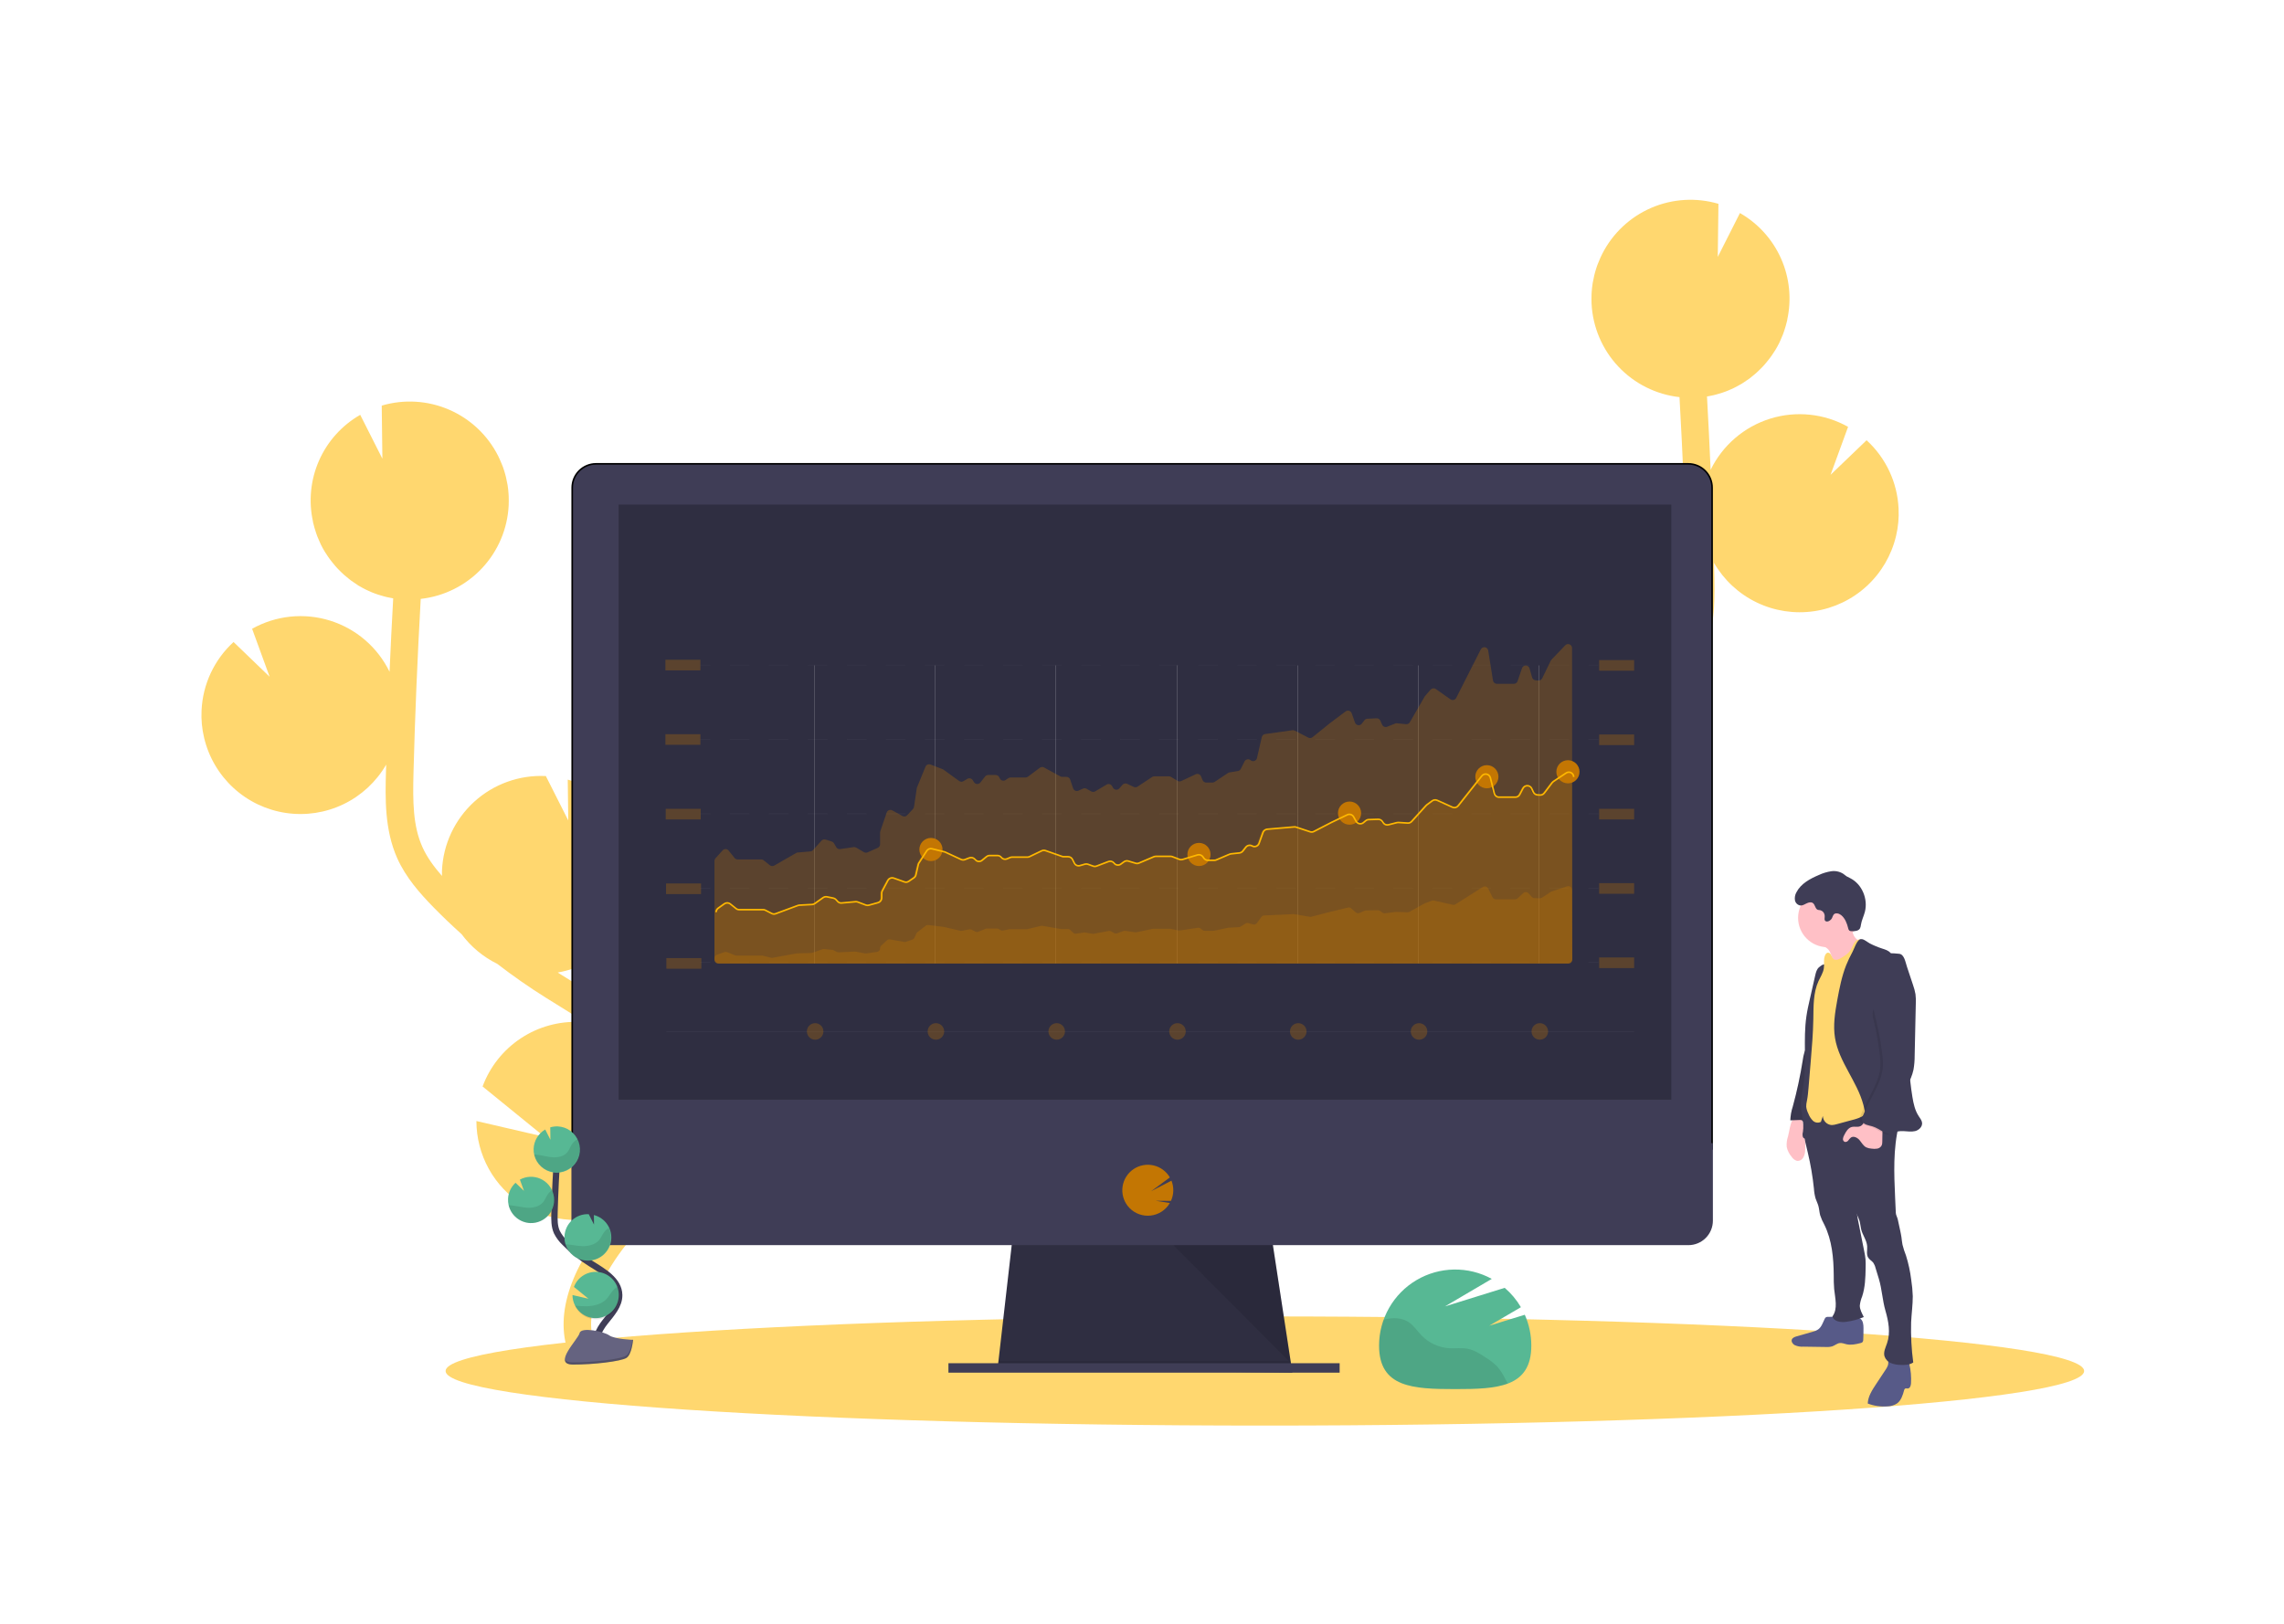 <svg width="1440" height="1024" viewBox="0 0 1440 1024" fill="none" xmlns="http://www.w3.org/2000/svg">
<g clip-path="url(#clip0_3_31)">
<path d="M360.065 618.558L353.504 614.481C352.878 614.095 352.262 613.677 351.636 613.281C365.605 610.884 378.343 603.806 387.756 593.212C397.169 582.617 402.696 569.136 403.431 554.984C404.165 540.832 400.062 526.851 391.796 515.339C383.53 503.828 371.593 495.47 357.947 491.641L358.271 517.371L344.136 489.388H343.938C335.748 489.005 327.562 490.239 319.849 493.02C312.135 495.8 305.045 500.073 298.983 505.593C292.921 511.114 288.007 517.774 284.519 525.194C281.032 532.613 279.041 540.647 278.66 548.837C278.597 550.026 278.66 551.204 278.66 552.383C273.746 546.772 269.271 540.754 266.319 534.162C260.342 520.823 260.228 505.7 260.697 487.333C261.636 450.924 263.211 414.243 265.255 377.677C280.015 376.034 293.706 369.184 303.869 358.357C314.032 347.53 320.002 333.435 320.708 318.603C320.791 316.695 320.76 314.807 320.708 312.94C320.708 312.471 320.708 312.001 320.635 311.542C320.51 309.728 320.343 307.934 320.061 306.161C320.061 305.869 319.957 305.587 319.905 305.306C319.654 303.804 319.341 302.323 318.987 300.852C318.851 300.31 318.715 299.809 318.569 299.215C318.131 297.629 317.651 296.086 317.088 294.511C316.9 294 316.681 293.468 316.483 292.988C316.045 291.851 315.565 290.725 315.054 289.619C314.783 289.035 314.522 288.451 314.24 287.878C314.157 287.732 314.105 287.575 314.021 287.429C307.43 274.407 296.479 264.108 283.076 258.326C269.673 252.545 254.667 251.646 240.669 255.786L241.086 289.265L227.108 261.606C215.615 268.19 206.526 278.274 201.168 290.387C195.811 302.5 194.465 316.007 197.327 328.939H197.265C197.359 329.387 197.494 329.805 197.599 330.253C197.797 331.077 198.005 331.891 198.235 332.704C198.527 333.747 198.861 334.79 199.205 335.833C199.466 336.594 199.716 337.366 200.008 338.127C200.436 339.233 200.916 340.307 201.395 341.382C201.677 342.007 201.927 342.654 202.23 343.269C203.023 344.889 203.885 346.464 204.817 347.994C205.14 348.536 205.505 349.037 205.86 349.569C206.528 350.612 207.195 351.655 207.946 352.625C208.395 353.24 208.875 353.824 209.344 354.429C210.033 355.295 210.731 356.15 211.43 356.974C211.941 357.568 212.473 358.131 213.005 358.705C213.777 359.508 214.56 360.29 215.373 361.062C215.905 361.573 216.416 362.105 217.011 362.585C217.929 363.398 218.889 364.181 219.859 364.942C220.349 365.317 220.829 365.724 221.33 366.1C222.811 367.143 224.334 368.186 225.909 369.229C226.201 369.416 226.524 369.562 226.816 369.74C228.141 370.511 229.476 371.241 230.853 371.919C231.448 372.211 232.053 372.462 232.658 372.733C233.784 373.244 234.921 373.776 236.09 374.172C236.768 374.433 237.456 374.673 238.176 374.913C239.323 375.299 240.492 375.653 241.67 375.956C242.359 376.143 243.058 376.342 243.757 376.508C245.029 376.811 246.333 377.061 247.648 377.291L247.898 377.343C247.042 392.765 246.278 408.197 245.603 423.64C241.885 415.994 236.643 409.188 230.199 403.642C223.755 398.095 216.245 393.924 208.13 391.384C200.015 388.845 191.466 387.99 183.009 388.874C174.552 389.758 166.365 392.361 158.951 396.523L169.987 426.769L147.257 404.866C135.086 415.994 127.83 431.498 127.083 447.972C126.793 453.751 127.327 459.542 128.669 465.17C131.523 477.348 137.971 488.387 147.176 496.856C156.381 505.326 167.919 510.834 180.293 512.668C192.667 514.501 205.307 512.575 216.573 507.139C227.839 501.703 237.211 493.008 243.475 482.181C243.475 483.746 243.371 485.31 243.329 486.885C242.912 503.092 242.39 523.263 250.474 541.275C255.951 553.478 264.755 563.386 273.423 572.272C279.087 578.06 284.96 583.651 290.979 589.064C296.899 597.023 304.629 603.458 313.531 607.837C323.42 615.461 333.663 622.626 344.251 629.238L350.864 633.348C356.81 637.029 362.902 640.815 368.869 644.747C367.826 644.643 366.782 644.528 365.739 644.476C352.501 643.859 339.41 647.468 328.358 654.78C317.306 662.091 308.866 672.728 304.258 685.151L343.271 716.889L300.356 706.939C300.37 717.495 303.059 727.876 308.172 737.112C313.286 746.348 320.657 754.137 329.598 759.753C338.538 765.368 348.757 768.626 359.298 769.223C369.839 769.82 380.36 767.735 389.877 763.165C388.918 764.375 387.951 765.578 386.977 766.773C385.058 769.158 383.163 771.529 381.292 773.886C355.903 806.03 348.841 836.558 361.41 859.826L376.703 851.566C364.467 828.923 382.867 799.929 394.926 784.66C396.762 782.331 398.626 780.002 400.517 777.672C416.758 757.47 435.138 734.65 434.69 706.616C434.012 664.386 392.965 638.98 360.065 618.558Z" fill="#FFD76F"/>
<path d="M964.043 491.318L970.604 487.24C971.23 486.854 971.845 486.437 972.471 486.04C958.505 483.636 945.772 476.552 936.365 465.954C926.957 455.356 921.436 441.873 920.708 427.722C919.98 413.57 924.088 399.592 932.358 388.085C940.628 376.577 952.566 368.225 966.213 364.4L965.889 390.13L980.024 362.147H980.201C988.391 361.764 996.577 362.998 1004.29 365.779C1012 368.559 1019.09 372.832 1025.16 378.352C1031.22 383.873 1036.13 390.533 1039.62 397.953C1043.11 405.373 1045.1 413.406 1045.48 421.596C1045.54 422.785 1045.48 423.963 1045.48 425.142C1050.39 419.531 1054.87 413.513 1057.82 406.921C1063.8 393.582 1063.91 378.459 1063.44 360.092C1062.5 323.683 1060.93 287.002 1058.88 250.436C1044.12 248.793 1030.43 241.943 1020.27 231.116C1010.11 220.289 1004.14 206.194 1003.43 191.362C1003.35 189.454 1003.38 187.566 1003.43 185.699C1003.43 185.23 1003.43 184.76 1003.5 184.302C1003.63 182.487 1003.8 180.693 1004.08 178.92C1004.08 178.628 1004.18 178.346 1004.23 178.065C1004.48 176.563 1004.8 175.082 1005.15 173.611C1005.29 173.069 1005.42 172.568 1005.57 171.974C1006.01 170.388 1006.49 168.845 1007.05 167.27C1007.24 166.759 1007.46 166.227 1007.66 165.747C1008.09 164.61 1008.57 163.484 1009.08 162.379C1009.36 161.794 1009.62 161.21 1009.91 160.637C1009.98 160.491 1010.03 160.334 1010.12 160.188C1016.71 147.173 1027.65 136.879 1041.04 131.095C1054.44 125.312 1069.44 124.406 1083.43 128.534L1083.01 162.013L1096.99 134.354C1108.49 140.937 1117.58 151.022 1122.94 163.138C1128.3 175.253 1129.64 188.764 1126.78 201.698H1126.84C1126.75 202.147 1126.61 202.564 1126.51 203.012C1126.31 203.836 1126.1 204.65 1125.87 205.463C1125.58 206.506 1125.25 207.549 1124.9 208.592C1124.64 209.353 1124.39 210.125 1124.1 210.887C1123.67 211.992 1123.19 213.066 1122.71 214.141C1122.43 214.766 1122.18 215.413 1121.88 216.028C1121.08 217.648 1120.22 219.223 1119.29 220.753C1118.97 221.295 1118.6 221.796 1118.25 222.328C1117.58 223.371 1116.91 224.414 1116.16 225.384C1115.71 225.999 1115.23 226.583 1114.76 227.188C1114.08 228.054 1113.38 228.909 1112.68 229.733C1112.17 230.327 1111.63 230.891 1111.1 231.464C1110.34 232.267 1109.55 233.049 1108.73 233.821C1108.2 234.332 1107.69 234.864 1107.1 235.344C1106.18 236.157 1105.22 236.94 1104.25 237.701C1103.76 238.077 1103.28 238.483 1102.78 238.859C1101.3 239.902 1099.77 240.945 1098.2 241.936C1097.91 242.123 1097.58 242.269 1097.29 242.447C1095.97 243.218 1094.63 243.948 1093.25 244.626C1092.66 244.918 1092.05 245.169 1091.45 245.44C1090.32 245.951 1089.19 246.483 1088.02 246.879C1087.34 247.14 1086.65 247.38 1085.93 247.62C1084.78 248.006 1083.62 248.36 1082.44 248.663C1081.75 248.85 1081.05 249.048 1080.35 249.215C1079.08 249.518 1077.77 249.768 1076.46 249.998H1076.21C1077.07 265.426 1077.83 280.859 1078.5 296.295C1082.22 288.649 1087.46 281.843 1093.91 276.296C1100.35 270.75 1107.86 266.578 1115.98 264.039C1124.09 261.499 1132.64 260.645 1141.1 261.529C1149.56 262.413 1157.74 265.015 1165.16 269.178L1154.12 299.423L1176.83 277.626C1189 288.754 1196.26 304.257 1197 320.731C1197.29 326.51 1196.76 332.301 1195.42 337.93C1192.56 350.107 1186.12 361.146 1176.91 369.615C1167.71 378.085 1156.17 383.593 1143.79 385.427C1131.42 387.26 1118.78 385.334 1107.51 379.898C1096.25 374.462 1086.88 365.767 1080.61 354.94C1080.61 356.505 1080.73 358.069 1080.76 359.644C1081.18 375.852 1081.7 396.022 1073.61 414.034C1068.14 426.237 1059.33 436.145 1050.66 445.031C1045 450.819 1039.13 456.41 1033.11 461.823C1027.19 469.782 1019.46 476.217 1010.56 480.596C1000.67 488.22 990.423 495.385 979.836 501.998L973.222 506.107C967.277 509.788 961.185 513.574 955.218 517.506C956.261 517.402 957.304 517.287 958.347 517.235C971.586 516.618 984.677 520.227 995.729 527.539C1006.78 534.851 1015.22 545.487 1019.83 557.911L980.816 589.648L1023.73 579.698C1023.72 590.255 1021.03 600.636 1015.91 609.871C1010.8 619.107 1003.43 626.897 994.489 632.512C985.548 638.127 975.33 641.386 964.789 641.982C954.248 642.579 943.727 640.495 934.21 635.924C935.169 637.134 936.136 638.337 937.11 639.533C939.029 641.917 940.924 644.288 942.794 646.646C968.184 678.79 975.246 709.317 962.676 732.585L947.384 724.325C959.62 701.683 941.219 672.688 929.161 657.419C927.325 655.09 925.461 652.761 923.57 650.432C907.349 630.282 888.969 607.441 889.418 579.427C890.096 537.145 931.101 511.739 964.043 491.318Z" fill="#FFD76F"/>
<path d="M797.467 899C1082.74 899 1314 883.591 1314 864.582C1314 845.574 1082.74 830.165 797.467 830.165C512.193 830.165 280.934 845.574 280.934 864.582C280.934 883.591 512.193 899 797.467 899Z" fill="#FFD76F"/>
<path d="M814.814 865.625L628.94 863.247L629.482 858.481L638.474 779.852H801.712L813.719 858.481L814.637 864.436L814.814 865.625Z" fill="#2F2E41"/>
<path opacity="0.1" d="M814.637 864.436H721.872L628.94 863.247L629.482 858.481H813.719L814.637 864.436Z" fill="black"/>
<path d="M844.605 859.67H597.959V865.625H844.605V859.67Z" fill="#3F3D56"/>
<path d="M1079.43 307.587V307.59V724.545H360.763L360.763 307.59L360.763 307.587C360.754 305.616 361.133 303.663 361.879 301.838C362.624 300.014 363.722 298.354 365.11 296.954C366.497 295.553 368.147 294.44 369.964 293.677C371.782 292.915 373.731 292.517 375.702 292.508H1064.49C1066.47 292.517 1068.42 292.915 1070.23 293.677C1072.05 294.44 1073.7 295.553 1075.09 296.954C1076.47 298.354 1077.57 300.014 1078.32 301.838C1079.06 303.663 1079.44 305.616 1079.43 307.587Z" fill="#3F3D56" stroke="black"/>
<path d="M360.263 720.883V769.777C360.263 773.871 361.889 777.797 364.785 780.692C367.68 783.587 371.607 785.213 375.701 785.213H1064.5C1068.59 785.213 1072.52 783.587 1075.41 780.692C1078.31 777.797 1079.93 773.871 1079.93 769.777V720.883H360.263Z" fill="#3F3D56"/>
<path d="M1053.71 318.218H390.044V693.485H1053.71V318.218Z" fill="#2F2E41"/>
<path d="M723.635 766.659C726.072 766.662 728.477 766.11 730.669 765.046C732.862 763.981 734.783 762.432 736.288 760.516C736.748 759.931 737.166 759.314 737.539 758.67L728.715 757.22L738.259 757.293C739.173 755.301 739.671 753.144 739.725 750.953C739.779 748.762 739.387 746.583 738.572 744.548L725.763 751.192L737.571 742.514C736.462 740.609 734.973 738.951 733.196 737.645C731.419 736.339 729.393 735.412 727.243 734.922C725.093 734.431 722.865 734.389 720.697 734.796C718.53 735.203 716.47 736.051 714.644 737.288C712.818 738.525 711.267 740.124 710.085 741.986C708.904 743.848 708.118 745.933 707.777 748.111C707.435 750.289 707.545 752.515 708.1 754.649C708.655 756.783 709.643 758.78 711.002 760.516V760.516C712.505 762.43 714.423 763.977 716.611 765.041C718.8 766.105 721.201 766.658 723.635 766.659Z" fill="#C37603"/>
<path opacity="0.1" d="M739.751 785.213L813.906 859.67L802.526 785.213H739.751Z" fill="black"/>
<path d="M938.914 836.026L958.89 824.345C956.184 819.738 952.733 815.611 948.678 812.132L911.011 823.844L940.52 806.489C933.213 802.487 924.989 800.456 916.658 800.597C908.327 800.737 900.176 803.044 893.008 807.291C885.839 811.538 879.901 817.578 875.776 824.816C871.651 832.054 869.483 840.242 869.484 848.573C869.484 875.074 890.972 875.992 917.468 875.992C943.963 875.992 965.451 875.074 965.451 848.573C965.459 841.87 964.059 835.239 961.341 829.111L938.914 836.026Z" fill="#57B894"/>
<path opacity="0.1" d="M944.005 861.787C941.874 859.659 939.496 857.792 936.922 856.228C933.302 853.819 929.547 851.368 925.27 850.544C921.525 849.825 917.645 850.429 913.796 850.221C907.154 849.814 900.902 846.947 896.261 842.18C893.528 839.364 891.389 835.922 888.104 833.742C884.567 831.427 880.082 830.926 875.899 831.5C874.679 831.682 873.471 831.932 872.279 832.251C870.396 837.468 869.436 842.974 869.442 848.521C869.442 875.022 890.93 875.94 917.426 875.94C930.287 875.94 941.97 875.721 950.587 872.467L949.147 869.776C947.777 866.907 946.049 864.222 944.005 861.787V861.787Z" fill="black"/>
<path opacity="0.3" d="M441.585 462.991H419.523V469.687H441.585V462.991Z" fill="#C37603"/>
<path opacity="0.3" d="M1030.27 463.189H1008.21V469.885H1030.27V463.189Z" fill="#C37603"/>
<path opacity="0.3" d="M441.783 510.06H419.721V516.755H441.783V510.06Z" fill="#C37603"/>
<path opacity="0.3" d="M441.981 557.128H419.919V563.824H441.981V557.128Z" fill="#C37603"/>
<path opacity="0.3" d="M442.179 604.187H420.117V610.882H442.179V604.187Z" fill="#C37603"/>
<g opacity="0.2">
<path opacity="0.2" d="M447.843 466.213H441.585V466.474H447.843V466.213Z" fill="#F2F2F2"/>
<path opacity="0.2" d="M989.255 466.474H976.957V466.213H989.255V466.474ZM964.648 466.474H952.35V466.213H964.648V466.474ZM940.041 466.474H927.732V466.213H940.041V466.474ZM915.433 466.474H903.125V466.213H915.433V466.474ZM890.826 466.474H878.517V466.213H890.826V466.474ZM866.209 466.474H853.91V466.213H866.209V466.474ZM841.601 466.474H829.292V466.213H841.601V466.474ZM816.994 466.474H804.685V466.213H816.994V466.474ZM792.387 466.474H780.078V466.213H792.387V466.474ZM767.769 466.474H755.471V466.213H767.769V466.474ZM743.162 466.474H730.853V466.213H743.162V466.474ZM718.555 466.474H706.246V466.213H718.555V466.474ZM693.947 466.474H681.638V466.213H693.947V466.474ZM669.33 466.474H657.031V466.213H669.33V466.474ZM644.722 466.474H632.424V466.213H644.722V466.474ZM620.115 466.474H607.848V466.213H620.157L620.115 466.474ZM595.508 466.474H583.199V466.213H595.508V466.474ZM570.89 466.474H558.592V466.213H570.89V466.474ZM546.283 466.474H533.985V466.213H546.304L546.283 466.474ZM521.676 466.474H509.367V466.213H521.676V466.474ZM497.068 466.474H484.76V466.213H497.068V466.474ZM472.451 466.474H460.152V466.213H472.451V466.474Z" fill="#F2F2F2"/>
<path opacity="0.2" d="M1007.82 466.213H1001.56V466.474H1007.82V466.213Z" fill="#F2F2F2"/>
<path opacity="0.2" d="M447.843 466.213H441.585V466.474H447.843V466.213Z" fill="#F2F2F2"/>
<path opacity="0.2" d="M989.255 466.474H976.957V466.213H989.255V466.474ZM964.648 466.474H952.35V466.213H964.648V466.474ZM940.041 466.474H927.732V466.213H940.041V466.474ZM915.433 466.474H903.125V466.213H915.433V466.474ZM890.826 466.474H878.517V466.213H890.826V466.474ZM866.209 466.474H853.91V466.213H866.209V466.474ZM841.601 466.474H829.292V466.213H841.601V466.474ZM816.994 466.474H804.685V466.213H816.994V466.474ZM792.387 466.474H780.078V466.213H792.387V466.474ZM767.769 466.474H755.471V466.213H767.769V466.474ZM743.162 466.474H730.853V466.213H743.162V466.474ZM718.555 466.474H706.246V466.213H718.555V466.474ZM693.947 466.474H681.638V466.213H693.947V466.474ZM669.33 466.474H657.031V466.213H669.33V466.474ZM644.722 466.474H632.424V466.213H644.722V466.474ZM620.115 466.474H607.848V466.213H620.157L620.115 466.474ZM595.508 466.474H583.199V466.213H595.508V466.474ZM570.89 466.474H558.592V466.213H570.89V466.474ZM546.283 466.474H533.985V466.213H546.304L546.283 466.474ZM521.676 466.474H509.367V466.213H521.676V466.474ZM497.068 466.474H484.76V466.213H497.068V466.474ZM472.451 466.474H460.152V466.213H472.451V466.474Z" fill="#F2F2F2"/>
<path opacity="0.2" d="M1007.82 466.213H1001.56V466.474H1007.82V466.213Z" fill="#F2F2F2"/>
</g>
<path opacity="0.3" d="M441.585 416.058H419.523V422.753H441.585V416.058Z" fill="#C37603"/>
<path opacity="0.3" d="M1030.27 416.256H1008.21V422.951H1030.27V416.256Z" fill="#C37603"/>
<g opacity="0.2">
<path opacity="0.2" d="M447.843 419.28H441.585V419.541H447.843V419.28Z" fill="#F2F2F2"/>
<path opacity="0.2" d="M989.255 419.541H976.957V419.28H989.255V419.541ZM964.648 419.541H952.35V419.28H964.648V419.541ZM940.041 419.541H927.732V419.28H940.041V419.541ZM915.433 419.541H903.125V419.28H915.433V419.541ZM890.826 419.541H878.517V419.28H890.826V419.541ZM866.209 419.541H853.91V419.28H866.209V419.541ZM841.601 419.541H829.292V419.28H841.601V419.541ZM816.994 419.541H804.685V419.28H816.994V419.541ZM792.387 419.541H780.078V419.28H792.387V419.541ZM767.769 419.541H755.471V419.28H767.769V419.541ZM743.162 419.541H730.853V419.28H743.162V419.541ZM718.555 419.541H706.246V419.28H718.555V419.541ZM693.947 419.541H681.638V419.28H693.947V419.541ZM669.33 419.541H657.031V419.28H669.33V419.541ZM644.722 419.541H632.424V419.28H644.722V419.541ZM620.115 419.541H607.848V419.28H620.157L620.115 419.541ZM595.508 419.541H583.199V419.28H595.508V419.541ZM570.89 419.541H558.592V419.28H570.89V419.541ZM546.283 419.541H533.985V419.28H546.304L546.283 419.541ZM521.676 419.541H509.367V419.28H521.676V419.541ZM497.068 419.541H484.76V419.28H497.068V419.541ZM472.451 419.541H460.152V419.28H472.451V419.541Z" fill="#F2F2F2"/>
<path opacity="0.2" d="M1007.82 419.28H1001.56V419.541H1007.82V419.28Z" fill="#F2F2F2"/>
</g>
<path opacity="0.3" d="M1030.27 510.06H1008.21V516.755H1030.27V510.06Z" fill="#C37603"/>
<g opacity="0.2">
<path opacity="0.2" d="M447.843 513.084H441.585V513.345H447.843V513.084Z" fill="#F2F2F2"/>
<path opacity="0.2" d="M989.255 513.334H976.957V513.074H989.255V513.334ZM964.648 513.334H952.35V513.074H964.648V513.334ZM940.041 513.334H927.732V513.074H940.041V513.334ZM915.433 513.334H903.125V513.074H915.433V513.334ZM890.826 513.334H878.517V513.074H890.826V513.334ZM866.209 513.334H853.91V513.074H866.209V513.334ZM841.601 513.334H829.292V513.074H841.601V513.334ZM816.994 513.334H804.685V513.074H816.994V513.334ZM792.387 513.334H780.078V513.074H792.387V513.334ZM767.769 513.334H755.471V513.074H767.769V513.334ZM743.162 513.334H730.853V513.074H743.162V513.334ZM718.555 513.334H706.246V513.074H718.555V513.334ZM693.947 513.334H681.638V513.074H693.947V513.334ZM669.33 513.334H657.031V513.074H669.33V513.334ZM644.722 513.334H632.424V513.074H644.722V513.334ZM620.115 513.334H607.848V513.074H620.157L620.115 513.334ZM595.508 513.334H583.199V513.074H595.508V513.334ZM570.89 513.334H558.592V513.074H570.89V513.334ZM546.283 513.334H533.985V513.074H546.304L546.283 513.334ZM521.676 513.334H509.367V513.074H521.676V513.334ZM497.068 513.334H484.76V513.074H497.068V513.334ZM472.451 513.334H460.152V513.074H472.451V513.334Z" fill="#F2F2F2"/>
<path opacity="0.2" d="M1007.82 513.084H1001.56V513.345H1007.82V513.084Z" fill="#F2F2F2"/>
<path opacity="0.2" d="M447.843 513.084H441.585V513.345H447.843V513.084Z" fill="#F2F2F2"/>
<path opacity="0.2" d="M989.255 513.334H976.957V513.074H989.255V513.334ZM964.648 513.334H952.35V513.074H964.648V513.334ZM940.041 513.334H927.732V513.074H940.041V513.334ZM915.433 513.334H903.125V513.074H915.433V513.334ZM890.826 513.334H878.517V513.074H890.826V513.334ZM866.209 513.334H853.91V513.074H866.209V513.334ZM841.601 513.334H829.292V513.074H841.601V513.334ZM816.994 513.334H804.685V513.074H816.994V513.334ZM792.387 513.334H780.078V513.074H792.387V513.334ZM767.769 513.334H755.471V513.074H767.769V513.334ZM743.162 513.334H730.853V513.074H743.162V513.334ZM718.555 513.334H706.246V513.074H718.555V513.334ZM693.947 513.334H681.638V513.074H693.947V513.334ZM669.33 513.334H657.031V513.074H669.33V513.334ZM644.722 513.334H632.424V513.074H644.722V513.334ZM620.115 513.334H607.848V513.074H620.157L620.115 513.334ZM595.508 513.334H583.199V513.074H595.508V513.334ZM570.89 513.334H558.592V513.074H570.89V513.334ZM546.283 513.334H533.985V513.074H546.304L546.283 513.334ZM521.676 513.334H509.367V513.074H521.676V513.334ZM497.068 513.334H484.76V513.074H497.068V513.334ZM472.451 513.334H460.152V513.074H472.451V513.334Z" fill="#F2F2F2"/>
<path opacity="0.2" d="M1007.82 513.084H1001.56V513.345H1007.82V513.084Z" fill="#F2F2F2"/>
</g>
<path opacity="0.3" d="M1030.27 556.93H1008.21V563.626H1030.27V556.93Z" fill="#C37603"/>
<g opacity="0.2">
<path opacity="0.2" d="M447.843 559.944H441.585V560.205H447.843V559.944Z" fill="#F2F2F2"/>
<path opacity="0.2" d="M989.255 560.205H976.957V559.944H989.255V560.205ZM964.648 560.205H952.35V559.944H964.648V560.205ZM940.041 560.205H927.732V559.944H940.041V560.205ZM915.433 560.205H903.125V559.944H915.433V560.205ZM890.826 560.205H878.517V559.944H890.826V560.205ZM866.209 560.205H853.91V559.944H866.209V560.205ZM841.601 560.205H829.292V559.944H841.601V560.205ZM816.994 560.205H804.685V559.944H816.994V560.205ZM792.387 560.205H780.078V559.944H792.387V560.205ZM767.769 560.205H755.471V559.944H767.769V560.205ZM743.162 560.205H730.853V559.944H743.162V560.205ZM718.555 560.205H706.246V559.944H718.555V560.205ZM693.947 560.205H681.638V559.944H693.947V560.205ZM669.33 560.205H657.031V559.944H669.33V560.205ZM644.722 560.205H632.424V559.944H644.722V560.205ZM620.115 560.205H607.848V559.944H620.157L620.115 560.205ZM595.508 560.205H583.199V559.944H595.508V560.205ZM570.89 560.205H558.592V559.944H570.89V560.205ZM546.283 560.205H533.985V559.944H546.304L546.283 560.205ZM521.676 560.205H509.367V559.944H521.676V560.205ZM497.068 560.205H484.76V559.944H497.068V560.205ZM472.451 560.205H460.152V559.944H472.451V560.205Z" fill="#F2F2F2"/>
<path opacity="0.2" d="M1007.82 559.944H1001.56V560.205H1007.82V559.944Z" fill="#F2F2F2"/>
<path opacity="0.2" d="M447.843 559.944H441.585V560.205H447.843V559.944Z" fill="#F2F2F2"/>
<path opacity="0.2" d="M989.255 560.205H976.957V559.944H989.255V560.205ZM964.648 560.205H952.35V559.944H964.648V560.205ZM940.041 560.205H927.732V559.944H940.041V560.205ZM915.433 560.205H903.125V559.944H915.433V560.205ZM890.826 560.205H878.517V559.944H890.826V560.205ZM866.209 560.205H853.91V559.944H866.209V560.205ZM841.601 560.205H829.292V559.944H841.601V560.205ZM816.994 560.205H804.685V559.944H816.994V560.205ZM792.387 560.205H780.078V559.944H792.387V560.205ZM767.769 560.205H755.471V559.944H767.769V560.205ZM743.162 560.205H730.853V559.944H743.162V560.205ZM718.555 560.205H706.246V559.944H718.555V560.205ZM693.947 560.205H681.638V559.944H693.947V560.205ZM669.33 560.205H657.031V559.944H669.33V560.205ZM644.722 560.205H632.424V559.944H644.722V560.205ZM620.115 560.205H607.848V559.944H620.157L620.115 560.205ZM595.508 560.205H583.199V559.944H595.508V560.205ZM570.89 560.205H558.592V559.944H570.89V560.205ZM546.283 560.205H533.985V559.944H546.304L546.283 560.205ZM521.676 560.205H509.367V559.944H521.676V560.205ZM497.068 560.205H484.76V559.944H497.068V560.205ZM472.451 560.205H460.152V559.944H472.451V560.205Z" fill="#F2F2F2"/>
<path opacity="0.2" d="M1007.82 559.944H1001.56V560.205H1007.82V559.944Z" fill="#F2F2F2"/>
</g>
<path opacity="0.3" d="M1030.27 603.79H1008.21V610.486H1030.27V603.79Z" fill="#C37603"/>
<g opacity="0.2">
<path opacity="0.2" d="M447.843 606.815H441.585V607.076H447.843V606.815Z" fill="#F2F2F2"/>
<path opacity="0.2" d="M989.255 607.076H976.957V606.815H989.255V607.076ZM964.648 607.076H952.35V606.815H964.648V607.076ZM940.041 607.076H927.732V606.815H940.041V607.076ZM915.433 607.076H903.125V606.815H915.433V607.076ZM890.826 607.076H878.517V606.815H890.826V607.076ZM866.209 607.076H853.91V606.815H866.209V607.076ZM841.601 607.076H829.292V606.815H841.601V607.076ZM816.994 607.076H804.685V606.815H816.994V607.076ZM792.387 607.076H780.078V606.815H792.387V607.076ZM767.769 607.076H755.471V606.815H767.769V607.076ZM743.162 607.076H730.853V606.815H743.162V607.076ZM718.555 607.076H706.246V606.815H718.555V607.076ZM693.947 607.076H681.638V606.815H693.947V607.076ZM669.33 607.076H657.031V606.815H669.33V607.076ZM644.722 607.076H632.424V606.815H644.722V607.076ZM620.115 607.076H607.848V606.815H620.157L620.115 607.076ZM595.508 607.076H583.199V606.815H595.508V607.076ZM570.89 607.076H558.592V606.815H570.89V607.076ZM546.283 607.076H533.985V606.815H546.304L546.283 607.076ZM521.676 607.076H509.367V606.815H521.676V607.076ZM497.068 607.076H484.76V606.815H497.068V607.076ZM472.451 607.076H460.152V606.815H472.451V607.076Z" fill="#F2F2F2"/>
<path opacity="0.2" d="M1007.82 606.815H1001.56V607.076H1007.82V606.815Z" fill="#F2F2F2"/>
<path opacity="0.2" d="M447.843 606.815H441.585V607.076H447.843V606.815Z" fill="#F2F2F2"/>
<path opacity="0.2" d="M989.255 607.076H976.957V606.815H989.255V607.076ZM964.648 607.076H952.35V606.815H964.648V607.076ZM940.041 607.076H927.732V606.815H940.041V607.076ZM915.433 607.076H903.125V606.815H915.433V607.076ZM890.826 607.076H878.517V606.815H890.826V607.076ZM866.209 607.076H853.91V606.815H866.209V607.076ZM841.601 607.076H829.292V606.815H841.601V607.076ZM816.994 607.076H804.685V606.815H816.994V607.076ZM792.387 607.076H780.078V606.815H792.387V607.076ZM767.769 607.076H755.471V606.815H767.769V607.076ZM743.162 607.076H730.853V606.815H743.162V607.076ZM718.555 607.076H706.246V606.815H718.555V607.076ZM693.947 607.076H681.638V606.815H693.947V607.076ZM669.33 607.076H657.031V606.815H669.33V607.076ZM644.722 607.076H632.424V606.815H644.722V607.076ZM620.115 607.076H607.848V606.815H620.157L620.115 607.076ZM595.508 607.076H583.199V606.815H595.508V607.076ZM570.89 607.076H558.592V606.815H570.89V607.076ZM546.283 607.076H533.985V606.815H546.304L546.283 607.076ZM521.676 607.076H509.367V606.815H521.676V607.076ZM497.068 607.076H484.76V606.815H497.068V607.076ZM472.451 607.076H460.152V606.815H472.451V607.076Z" fill="#F2F2F2"/>
<path opacity="0.2" d="M1007.82 606.815H1001.56V607.076H1007.82V606.815Z" fill="#F2F2F2"/>
</g>
<path d="M513.508 419.604V607.534" stroke="#F2F2F2" stroke-width="0.1" stroke-miterlimit="10"/>
<path d="M589.656 419.604V607.534" stroke="#F2F2F2" stroke-width="0.1" stroke-miterlimit="10"/>
<path d="M665.804 419.604V607.534" stroke="#F2F2F2" stroke-width="0.1" stroke-miterlimit="10"/>
<path d="M741.952 419.604V607.534" stroke="#F2F2F2" stroke-width="0.1" stroke-miterlimit="10"/>
<path d="M818.1 419.604V607.534" stroke="#F2F2F2" stroke-width="0.1" stroke-miterlimit="10"/>
<path d="M894.248 419.604V607.534" stroke="#F2F2F2" stroke-width="0.1" stroke-miterlimit="10"/>
<path d="M970.396 419.604V607.534" stroke="#F2F2F2" stroke-width="0.1" stroke-miterlimit="10"/>
<path opacity="0.3" d="M986.866 406.921L978.156 415.995C977.98 416.184 977.833 416.399 977.718 416.631L972.315 427.759C972.1 428.206 971.755 428.578 971.325 428.826C970.895 429.073 970.4 429.185 969.905 429.147L968.174 429.011C967.671 428.975 967.191 428.786 966.8 428.469C966.408 428.152 966.123 427.722 965.983 427.238L964.314 421.46C964.168 420.955 963.865 420.509 963.449 420.188C963.033 419.866 962.525 419.686 961.999 419.673C961.473 419.661 960.957 419.816 960.525 420.116C960.094 420.417 959.769 420.848 959.599 421.345L956.793 429.564C956.627 430.054 956.311 430.48 955.89 430.781C955.469 431.083 954.964 431.244 954.446 431.243H943.733C943.145 431.241 942.577 431.03 942.13 430.648C941.683 430.266 941.386 429.737 941.292 429.157L938.267 410.227C938.187 409.71 937.944 409.231 937.574 408.86C937.204 408.489 936.725 408.246 936.208 408.164C935.69 408.083 935.16 408.168 934.694 408.408C934.228 408.648 933.85 409.029 933.615 409.497L918.104 440.108C917.944 440.425 917.717 440.704 917.44 440.925C917.163 441.147 916.841 441.306 916.496 441.392C916.152 441.478 915.793 441.489 915.444 441.424C915.095 441.359 914.764 441.22 914.474 441.015L905.253 434.507C904.749 434.154 904.134 433.999 903.523 434.072C902.913 434.146 902.351 434.442 901.946 434.904L898.451 438.94C898.348 439.059 898.257 439.188 898.18 439.326L888.855 455.46C888.618 455.874 888.266 456.209 887.842 456.426C887.418 456.643 886.94 456.731 886.466 456.681L880.781 456.117C880.384 456.079 879.983 456.136 879.613 456.284L874.522 458.318C873.933 458.54 873.28 458.529 872.699 458.287C872.117 458.045 871.65 457.59 871.393 457.014L870.277 454.459C870.076 454.002 869.741 453.615 869.316 453.351C868.892 453.087 868.398 452.957 867.898 452.978L862.078 453.249C861.717 453.265 861.365 453.359 861.046 453.527C860.726 453.695 860.448 453.931 860.231 454.219L858.583 456.368C858.312 456.722 857.95 456.996 857.536 457.162C857.121 457.327 856.67 457.377 856.229 457.306C855.788 457.236 855.375 457.047 855.033 456.761C854.691 456.474 854.433 456.101 854.286 455.679L852.199 449.787C852.071 449.42 851.857 449.089 851.577 448.82C851.296 448.551 850.956 448.353 850.584 448.24C850.212 448.127 849.819 448.103 849.436 448.171C849.054 448.239 848.692 448.396 848.382 448.629L838.472 456.055L827.519 464.889C827.145 465.189 826.691 465.375 826.214 465.423C825.736 465.471 825.255 465.38 824.828 465.16L816.326 460.748C815.87 460.514 815.353 460.427 814.845 460.498L797.623 462.907C797.124 462.975 796.657 463.192 796.284 463.531C795.912 463.87 795.651 464.315 795.537 464.805L792.481 478.082C792.385 478.496 792.185 478.879 791.898 479.193C791.612 479.507 791.25 479.742 790.846 479.876C790.442 480.009 790.011 480.036 789.594 479.953C789.177 479.871 788.788 479.683 788.465 479.407V479.407C788.178 479.163 787.841 478.987 787.476 478.892C787.112 478.798 786.732 478.788 786.363 478.862C785.994 478.936 785.647 479.094 785.348 479.322C785.049 479.55 784.806 479.843 784.636 480.179L782.289 484.882C782.113 485.23 781.858 485.532 781.545 485.763C781.232 485.995 780.869 486.151 780.485 486.217L775.154 487.104C774.811 487.164 774.484 487.295 774.195 487.49L765.798 493.08C765.394 493.352 764.918 493.497 764.431 493.497H760.499C760.015 493.498 759.542 493.357 759.138 493.092C758.734 492.827 758.416 492.449 758.224 492.006L757.181 489.513C757.049 489.211 756.857 488.938 756.617 488.712C756.377 488.485 756.094 488.308 755.785 488.193C755.476 488.077 755.146 488.025 754.816 488.038C754.487 488.052 754.163 488.131 753.864 488.272L744.747 492.538C744.38 492.71 743.976 492.79 743.57 492.77C743.164 492.75 742.77 492.631 742.421 492.423L738.249 489.909C737.864 489.679 737.424 489.556 736.976 489.555H727.765C727.279 489.556 726.803 489.701 726.399 489.972L717.209 496.073C716.855 496.308 716.446 496.448 716.022 496.479C715.598 496.51 715.174 496.432 714.789 496.251L710.616 494.279C710.13 494.052 709.583 493.989 709.058 494.1C708.533 494.211 708.059 494.49 707.706 494.895L705.724 497.158C705.465 497.458 705.137 497.691 704.769 497.837C704.4 497.983 704.002 498.037 703.607 497.997C703.213 497.956 702.834 497.82 702.504 497.601C702.173 497.383 701.9 497.088 701.708 496.741L701.114 495.698C700.952 495.41 700.735 495.157 700.475 494.954C700.214 494.751 699.915 494.603 699.597 494.517C699.278 494.431 698.945 494.411 698.618 494.456C698.291 494.501 697.976 494.611 697.692 494.78L690.463 499.067C690.089 499.282 689.664 499.395 689.232 499.395C688.801 499.395 688.376 499.282 688.002 499.067L685.018 497.408C684.681 497.219 684.305 497.111 683.919 497.095C683.532 497.079 683.148 497.154 682.796 497.314L679.959 498.608C679.64 498.751 679.294 498.825 678.945 498.826C678.595 498.827 678.249 498.754 677.929 498.612C677.609 498.47 677.323 498.263 677.089 498.004C676.854 497.744 676.677 497.438 676.569 497.106L674.733 491.641C674.576 491.139 674.263 490.701 673.838 490.391C673.414 490.081 672.901 489.916 672.376 489.92H669.705C669.285 489.921 668.872 489.814 668.506 489.607L658.252 483.985C657.834 483.76 657.361 483.659 656.887 483.694C656.414 483.729 655.961 483.899 655.581 484.184L648.06 489.816C647.633 490.136 647.113 490.308 646.579 490.306H637.118C636.631 490.306 636.155 490.451 635.752 490.723L633.978 491.901C633.686 492.097 633.356 492.228 633.01 492.286C632.664 492.344 632.309 492.328 631.97 492.238C631.63 492.148 631.313 491.987 631.041 491.765C630.769 491.544 630.547 491.266 630.39 490.952L629.962 490.108C629.759 489.694 629.444 489.346 629.054 489.103C628.663 488.859 628.211 488.731 627.751 488.731H623.005C622.628 488.732 622.256 488.818 621.918 488.985C621.58 489.151 621.284 489.392 621.054 489.69L618.112 493.455C617.869 493.768 617.553 494.017 617.193 494.182C616.833 494.347 616.438 494.423 616.042 494.403C615.647 494.384 615.262 494.269 614.919 494.07C614.577 493.871 614.288 493.592 614.075 493.257L613.241 491.954C612.897 491.408 612.352 491.018 611.724 490.87C611.095 490.722 610.434 490.826 609.882 491.161L607.441 492.621C607.026 492.869 606.547 492.991 606.063 492.971C605.579 492.95 605.112 492.789 604.719 492.506L594.882 485.383C594.706 485.259 594.517 485.154 594.319 485.07L586.631 482.118C586.032 481.901 585.373 481.922 584.79 482.179C584.207 482.435 583.745 482.907 583.502 483.495L578.15 496.532C578.073 496.716 578.02 496.908 577.994 497.106L576.262 508.85C576.186 509.346 575.96 509.808 575.616 510.174L571.954 514.106C571.575 514.507 571.073 514.771 570.527 514.856C569.981 514.941 569.423 514.842 568.94 514.575L562.587 511.05C562.271 510.873 561.92 510.768 561.559 510.742C561.197 510.715 560.835 510.769 560.496 510.898C560.158 511.027 559.852 511.23 559.601 511.49C559.349 511.751 559.158 512.063 559.04 512.406L555.014 524.181C554.923 524.439 554.877 524.711 554.878 524.984V532.41C554.877 532.891 554.735 533.362 554.47 533.764C554.205 534.166 553.829 534.482 553.387 534.673L546.93 537.531C546.571 537.685 546.181 537.753 545.791 537.727C545.401 537.702 545.023 537.585 544.687 537.385L539.826 534.527C539.342 534.244 538.775 534.133 538.22 534.214L529.697 535.435C529.21 535.504 528.713 535.426 528.27 535.211C527.828 534.995 527.46 534.651 527.215 534.225L525.775 531.763C525.464 531.233 524.966 530.838 524.377 530.658L520.507 529.448C520.056 529.304 519.573 529.294 519.116 529.418C518.659 529.542 518.248 529.795 517.931 530.147L512.559 536.112C512.135 536.58 511.55 536.871 510.921 536.926L502.993 537.593C502.626 537.614 502.268 537.721 501.95 537.906L488.129 545.854C487.697 546.099 487.203 546.209 486.708 546.17C486.213 546.131 485.742 545.944 485.354 545.635L481.432 542.506C480.993 542.157 480.449 541.966 479.888 541.963H465.034C464.663 541.965 464.297 541.882 463.963 541.721C463.628 541.56 463.335 541.326 463.104 541.035L459.36 536.363C459.135 536.084 458.853 535.856 458.532 535.697C458.211 535.538 457.859 535.45 457.501 535.44C457.143 535.43 456.787 535.498 456.457 535.64C456.128 535.781 455.833 535.992 455.594 536.258L451.088 541.265C450.68 541.717 450.453 542.304 450.451 542.913V605.115C450.451 605.77 450.712 606.399 451.175 606.863C451.639 607.326 452.268 607.586 452.924 607.586H988.807C989.132 607.586 989.455 607.522 989.755 607.397C990.056 607.272 990.329 607.089 990.558 606.859C990.788 606.628 990.97 606.354 991.094 606.053C991.217 605.752 991.28 605.43 991.279 605.104L991.133 408.684C991.14 408.186 990.998 407.698 990.724 407.282C990.451 406.867 990.058 406.543 989.599 406.353C989.139 406.163 988.632 406.116 988.145 406.217C987.658 406.318 987.212 406.564 986.866 406.921V406.921Z" fill="#C37603"/>
<path opacity="0.3" d="M986.387 487.469L978.313 492.851C978.029 493.042 977.779 493.278 977.572 493.549L972.555 500.172C972.251 500.565 971.857 500.879 971.407 501.089C970.958 501.3 970.464 501.4 969.968 501.382L968.33 501.299C967.768 501.271 967.224 501.088 966.759 500.772C966.293 500.456 965.924 500.017 965.691 499.505L964.648 497.283C964.415 496.761 964.04 496.316 963.565 495.997C963.091 495.678 962.536 495.5 961.965 495.481C961.394 495.463 960.829 495.605 960.335 495.892C959.841 496.18 959.438 496.6 959.172 497.106L957.085 501.1C956.825 501.59 956.436 502 955.96 502.285C955.483 502.57 954.939 502.719 954.384 502.717H944.036C943.354 502.72 942.69 502.493 942.153 502.073C941.615 501.653 941.235 501.064 941.073 500.402L938.591 490.462C938.453 489.908 938.162 489.404 937.752 489.007C937.342 488.61 936.829 488.335 936.27 488.215C935.712 488.094 935.131 488.132 934.594 488.325C934.056 488.518 933.584 488.857 933.229 489.305L918.312 508.161C917.892 508.697 917.303 509.076 916.641 509.237C915.978 509.398 915.281 509.331 914.662 509.048L905.075 504.72C904.573 504.485 904.017 504.391 903.466 504.448C902.915 504.505 902.389 504.71 901.946 505.043L898.514 507.577C898.35 507.7 898.199 507.84 898.065 507.994L889.011 518.017C888.707 518.366 888.327 518.641 887.9 518.822C887.474 519.003 887.012 519.084 886.549 519.06L880.635 518.685C880.313 518.665 879.989 518.694 879.675 518.768L874.345 520.134C873.737 520.293 873.095 520.26 872.507 520.04C871.919 519.819 871.413 519.423 871.059 518.904L870.454 518.007C870.165 517.586 869.774 517.244 869.319 517.012C868.863 516.781 868.357 516.668 867.846 516.682L861.9 516.86C861.214 516.871 860.554 517.122 860.033 517.569L858.573 518.789C858.227 519.079 857.821 519.289 857.385 519.404C856.948 519.519 856.491 519.535 856.047 519.453C855.604 519.37 855.184 519.19 854.818 518.925C854.452 518.661 854.149 518.319 853.931 517.923L852.387 515.128C852.011 514.445 851.387 513.932 850.645 513.693C849.902 513.455 849.096 513.509 848.392 513.845L838.388 518.653L827.321 524.369C826.96 524.555 826.565 524.666 826.16 524.696C825.755 524.727 825.348 524.676 824.963 524.546L816.149 521.626C815.753 521.496 815.334 521.446 814.918 521.48L797.853 522.93C797.274 522.989 796.723 523.21 796.262 523.565C795.802 523.921 795.449 524.398 795.245 524.943L792.773 531.847C792.623 532.262 792.386 532.639 792.077 532.954C791.768 533.268 791.394 533.512 790.982 533.669C790.57 533.825 790.129 533.891 789.689 533.861C789.249 533.831 788.82 533.706 788.433 533.495L788.329 533.443C787.695 533.091 786.957 532.978 786.247 533.123C785.538 533.269 784.903 533.663 784.459 534.235L782.519 536.718C782.004 537.364 781.254 537.78 780.433 537.875L775.092 538.449C774.791 538.479 774.495 538.553 774.216 538.668L765.756 542.287C765.375 542.443 764.968 542.525 764.556 542.527H760.488C759.99 542.527 759.5 542.405 759.06 542.172C758.62 541.94 758.244 541.603 757.964 541.192L757.38 540.337C757.013 539.802 756.486 539.398 755.875 539.182C755.264 538.966 754.6 538.951 753.979 539.137L744.497 542.005C743.847 542.201 743.149 542.175 742.515 541.932L738.113 540.243C737.781 540.112 737.427 540.041 737.07 540.034H727.619C727.21 540.034 726.805 540.119 726.43 540.284L717.042 544.269C716.382 544.553 715.643 544.594 714.956 544.383L710.314 542.996C709.862 542.861 709.385 542.833 708.92 542.912C708.455 542.992 708.014 543.178 707.633 543.455L705.599 544.946C704.983 545.397 704.221 545.601 703.462 545.518C702.704 545.435 702.004 545.071 701.5 544.498L701.197 544.154C700.787 543.686 700.243 543.354 699.639 543.203C699.035 543.052 698.4 543.089 697.817 543.309L690.255 546.198C689.581 546.444 688.842 546.444 688.168 546.198L684.851 545.009C684.246 544.8 683.59 544.782 682.974 544.957L679.844 545.864C679.159 546.062 678.426 546.014 677.773 545.728C677.119 545.442 676.587 544.937 676.266 544.3L675.098 541.953C674.843 541.446 674.453 541.02 673.971 540.722C673.488 540.424 672.932 540.265 672.365 540.264H669.653C669.298 540.27 668.945 540.213 668.61 540.097L658.085 536.405C657.706 536.269 657.305 536.211 656.904 536.232C656.503 536.254 656.11 536.355 655.748 536.53L648.06 540.222C647.646 540.418 647.194 540.522 646.736 540.524H637.024C636.613 540.526 636.205 540.608 635.825 540.764L633.843 541.619C633.223 541.883 632.533 541.934 631.881 541.766C631.228 541.599 630.65 541.221 630.233 540.691V540.691C629.948 540.324 629.583 540.027 629.165 539.822C628.748 539.618 628.289 539.512 627.824 539.513H622.921C622.214 539.512 621.529 539.755 620.981 540.201L618.133 542.537C617.548 543.022 616.802 543.269 616.043 543.231C615.284 543.192 614.567 542.87 614.034 542.329L613.387 541.682C612.969 541.262 612.438 540.972 611.858 540.847C611.279 540.723 610.675 540.771 610.122 540.983L607.285 542.078C606.509 542.368 605.65 542.338 604.896 541.995L594.913 537.364C594.737 537.28 594.551 537.217 594.36 537.176L586.527 535.247C585.909 535.093 585.258 535.136 584.666 535.372C584.075 535.608 583.572 536.024 583.23 536.561L578.307 544.237C578.118 544.532 577.981 544.856 577.9 545.197L576.408 551.715C576.23 552.46 575.784 553.113 575.157 553.551L571.902 555.783C571.506 556.056 571.05 556.23 570.573 556.292C570.096 556.354 569.611 556.301 569.159 556.137L562.462 553.76C561.762 553.512 560.995 553.528 560.306 553.805C559.617 554.081 559.052 554.599 558.717 555.261L555.191 561.853C554.959 562.297 554.838 562.791 554.837 563.292V566.265C554.834 566.932 554.613 567.58 554.209 568.111C553.804 568.642 553.237 569.026 552.594 569.206L546.731 570.833C546.11 571.009 545.447 570.98 544.843 570.749L539.732 568.82C539.301 568.654 538.837 568.59 538.376 568.632L529.562 569.435C529.092 569.481 528.618 569.416 528.178 569.246C527.738 569.075 527.344 568.805 527.027 568.455L525.984 567.297C525.549 566.81 524.966 566.48 524.325 566.358L520.309 565.545C519.899 565.467 519.477 565.472 519.068 565.56C518.66 565.648 518.273 565.816 517.931 566.056L512.642 569.821C512.169 570.154 511.613 570.349 511.036 570.384L502.931 570.812C502.624 570.831 502.322 570.894 502.034 571L487.962 576.214C487.568 576.364 487.147 576.428 486.726 576.403C486.305 576.378 485.895 576.264 485.521 576.068L481.453 573.983C481.023 573.763 480.548 573.649 480.066 573.649H464.94C464.242 573.649 463.564 573.409 463.021 572.971L459.36 570.04C458.841 569.625 458.2 569.39 457.536 569.371C456.871 569.352 456.219 569.55 455.677 569.936L451.755 572.731C451.359 573.015 451.035 573.389 450.812 573.822C450.589 574.256 450.472 574.736 450.472 575.224V604.541C450.472 605.352 450.794 606.129 451.367 606.702C451.941 607.275 452.718 607.597 453.529 607.597H988.223C989.033 607.597 989.81 607.275 990.384 606.702C990.957 606.129 991.279 605.352 991.279 604.541L991.133 490.056C991.14 489.5 990.996 488.952 990.715 488.472C990.434 487.992 990.028 487.598 989.539 487.332C989.051 487.066 988.5 486.938 987.944 486.962C987.388 486.986 986.85 487.162 986.387 487.469V487.469Z" fill="#C37603"/>
<path d="M988.546 493.998C992.578 493.998 995.848 490.729 995.848 486.697C995.848 482.665 992.578 479.396 988.546 479.396C984.513 479.396 981.244 482.665 981.244 486.697C981.244 490.729 984.513 493.998 988.546 493.998Z" fill="#C37603"/>
<path opacity="0.3" d="M988.076 558.922L978.156 562.228C977.966 562.294 977.784 562.381 977.614 562.489L972.169 566.087C971.773 566.346 971.307 566.477 970.834 566.463L967.443 566.379C967.128 566.373 966.817 566.302 966.53 566.171C966.243 566.04 965.986 565.852 965.775 565.618L963.688 563.323C963.481 563.094 963.23 562.909 962.95 562.778C962.67 562.646 962.367 562.572 962.058 562.56C961.749 562.547 961.441 562.596 961.151 562.704C960.862 562.812 960.596 562.976 960.371 563.188L956.856 566.484C956.429 566.892 955.861 567.12 955.27 567.12H943.087C942.652 567.123 942.226 567.003 941.857 566.774C941.488 566.545 941.191 566.217 941 565.827L938.215 560.268C938.07 559.978 937.866 559.721 937.615 559.515C937.365 559.308 937.075 559.157 936.762 559.069C936.45 558.982 936.123 558.961 935.802 559.007C935.481 559.054 935.173 559.167 934.898 559.339L917.655 570.259C917.133 570.586 916.504 570.694 915.903 570.562L904.095 567.902C903.658 567.799 903.201 567.828 902.78 567.985L898.472 569.581C898.359 569.617 898.25 569.666 898.149 569.727L888.625 575.005C888.258 575.205 887.844 575.306 887.426 575.297L880.374 575.067C880.253 575.056 880.13 575.056 880.009 575.067L873.229 575.933C872.638 576.005 872.043 575.852 871.56 575.505L870.183 574.462C869.776 574.162 869.281 574.004 868.775 574.014L861.337 574.118C861.04 574.118 860.745 574.179 860.471 574.295L857.133 575.703C856.725 575.872 856.276 575.922 855.84 575.846C855.405 575.77 854.999 575.573 854.672 575.276L851.939 572.856C851.66 572.605 851.324 572.426 850.961 572.333C850.598 572.24 850.217 572.237 849.852 572.324L838.441 575.078L826.705 578.113C826.389 578.18 826.062 578.18 825.746 578.113L815.836 576.465C815.676 576.454 815.516 576.454 815.356 576.465L797.029 577.289C796.677 577.304 796.334 577.4 796.025 577.568C795.716 577.736 795.449 577.972 795.245 578.259L792.481 582.065C792.205 582.452 791.816 582.745 791.369 582.903C790.921 583.062 790.435 583.079 789.977 582.952L787.025 582.138C786.711 582.056 786.382 582.039 786.061 582.089C785.74 582.139 785.432 582.256 785.158 582.43L782.206 584.318C781.866 584.529 781.479 584.651 781.079 584.673L774.821 585.017C774.703 585.007 774.584 585.007 774.466 585.017L765.432 586.946C765.271 586.979 765.107 586.997 764.942 586.999H759.643C759.151 586.999 758.673 586.841 758.277 586.55L756.9 585.507C756.657 585.326 756.381 585.195 756.087 585.122C755.794 585.048 755.488 585.034 755.189 585.08L743.913 586.769C743.654 586.811 743.39 586.811 743.131 586.769L737.831 585.726C737.686 585.711 737.539 585.711 737.393 585.726H727.223C727.063 585.711 726.903 585.711 726.743 585.726L716.427 587.916C716.151 587.969 715.868 587.969 715.592 587.916L709.448 586.988C709.061 586.935 708.667 586.978 708.301 587.113L704.358 588.553C704.04 588.671 703.701 588.718 703.364 588.689C703.026 588.66 702.7 588.556 702.407 588.386L700.54 587.343C700.066 587.063 699.505 586.967 698.965 587.072L689.577 588.855C689.297 588.907 689.011 588.907 688.732 588.855L684.215 588.052C683.969 588.016 683.72 588.016 683.474 588.052L678.488 588.772C678.132 588.826 677.768 588.796 677.425 588.684C677.083 588.571 676.771 588.38 676.517 588.125L674.869 586.55C674.428 586.119 673.837 585.876 673.22 585.872H669.267C669.135 585.883 669.003 585.883 668.871 585.872L657.334 583.849C657.021 583.781 656.697 583.781 656.385 583.849L647.664 585.935C647.486 585.977 647.304 585.998 647.122 585.997H636.617C636.458 585.981 636.297 585.981 636.137 585.997L632.58 586.759C631.981 586.925 631.341 586.85 630.797 586.55L629.816 585.914C629.442 585.676 629.008 585.549 628.564 585.549H622.212C621.911 585.55 621.613 585.611 621.336 585.726L616.892 587.541C616.586 587.669 616.256 587.729 615.924 587.716C615.593 587.703 615.268 587.619 614.973 587.468L612.615 586.279C612.157 586.05 611.637 585.976 611.134 586.07L606.482 586.967C606.165 587.035 605.838 587.035 605.522 586.967L594.736 584.464H594.496L585.327 583.327C584.716 583.258 584.102 583.43 583.616 583.807L578.401 587.854C578.109 588.08 577.876 588.373 577.723 588.709L576.554 591.306C576.422 591.592 576.234 591.848 576.001 592.059C575.768 592.271 575.495 592.433 575.198 592.537L571.193 593.903C570.822 594.038 570.422 594.07 570.035 593.997L561.127 592.412C560.771 592.35 560.406 592.372 560.061 592.475C559.715 592.578 559.398 592.76 559.134 593.006L555.598 596.312C555.366 596.53 555.181 596.794 555.056 597.086C554.93 597.379 554.866 597.694 554.868 598.012C554.868 598.572 554.665 599.113 554.297 599.535C553.929 599.957 553.42 600.231 552.865 600.307L546.179 601.235C545.93 601.277 545.676 601.277 545.428 601.235L539.377 600.088C539.197 600.067 539.015 600.067 538.835 600.088L528.727 600.547C528.303 600.563 527.881 600.466 527.507 600.265L525.733 599.295C525.461 599.139 525.159 599.043 524.847 599.014L519.537 598.482C519.185 598.445 518.828 598.488 518.494 598.607L512.235 600.828C512.004 600.91 511.761 600.956 511.516 600.964L502.618 601.204C502.496 601.193 502.374 601.193 502.253 601.204L487.18 603.988C486.853 604.056 486.516 604.056 486.189 603.988L481.057 602.674C480.865 602.629 480.669 602.604 480.472 602.601H464.294C463.997 602.604 463.702 602.548 463.428 602.434L458.358 600.411C457.828 600.208 457.241 600.208 456.71 600.411L451.995 602.09C451.543 602.248 451.152 602.543 450.875 602.934C450.599 603.324 450.45 603.791 450.451 604.27V605.313C450.45 605.618 450.509 605.92 450.625 606.202C450.74 606.484 450.911 606.741 451.126 606.957C451.341 607.173 451.597 607.345 451.878 607.462C452.16 607.579 452.462 607.639 452.767 607.639H988.932C989.237 607.639 989.539 607.579 989.82 607.462C990.102 607.345 990.358 607.173 990.573 606.957C990.788 606.741 990.958 606.484 991.074 606.202C991.19 605.92 991.249 605.618 991.247 605.313L991.112 561.227C991.126 560.853 991.051 560.482 990.891 560.143C990.731 559.805 990.492 559.511 990.194 559.284C989.896 559.058 989.548 558.907 989.18 558.844C988.811 558.781 988.433 558.808 988.076 558.922V558.922Z" fill="#C37603"/>
<path d="M586.944 543.017C590.977 543.017 594.246 539.748 594.246 535.716C594.246 531.684 590.977 528.416 586.944 528.416C582.911 528.416 579.642 531.684 579.642 535.716C579.642 539.748 582.911 543.017 586.944 543.017Z" fill="#C37603"/>
<path d="M937.433 497.127C941.466 497.127 944.735 493.858 944.735 489.826C944.735 485.794 941.466 482.525 937.433 482.525C933.4 482.525 930.131 485.794 930.131 489.826C930.131 493.858 933.4 497.127 937.433 497.127Z" fill="#C37603"/>
<path d="M755.93 546.146C759.962 546.146 763.231 542.877 763.231 538.845C763.231 534.813 759.962 531.544 755.93 531.544C751.897 531.544 748.628 534.813 748.628 538.845C748.628 542.877 751.897 546.146 755.93 546.146Z" fill="#C37603"/>
<path d="M850.854 520.072C854.886 520.072 858.156 516.803 858.156 512.771C858.156 508.739 854.886 505.47 850.854 505.47C846.821 505.47 843.552 508.739 843.552 512.771C843.552 516.803 846.821 520.072 850.854 520.072Z" fill="#C37603"/>
<path d="M992.176 489.993C992.174 489.441 992.022 488.901 991.738 488.428C991.453 487.956 991.046 487.569 990.559 487.309C990.073 487.049 989.525 486.926 988.974 486.952C988.423 486.979 987.889 487.154 987.43 487.459L979.356 492.84C979.073 493.031 978.822 493.267 978.615 493.539L973.598 500.162C973.294 500.554 972.9 500.869 972.45 501.079C972.001 501.289 971.507 501.39 971.011 501.372L969.373 501.288C968.811 501.26 968.267 501.078 967.802 500.762C967.336 500.445 966.967 500.007 966.734 499.494L965.691 497.273C965.458 496.751 965.083 496.305 964.608 495.987C964.134 495.668 963.58 495.489 963.008 495.471C962.437 495.452 961.872 495.595 961.378 495.882C960.884 496.169 960.481 496.59 960.215 497.096L958.128 501.09C957.868 501.58 957.479 501.99 957.003 502.274C956.527 502.559 955.982 502.709 955.427 502.707H945.079C944.397 502.71 943.733 502.483 943.196 502.063C942.658 501.643 942.278 501.054 942.116 500.391L939.634 490.452C939.496 489.898 939.205 489.394 938.795 488.996C938.385 488.599 937.872 488.325 937.313 488.204C936.755 488.084 936.175 488.122 935.637 488.315C935.099 488.507 934.627 488.847 934.272 489.294L919.356 508.151C918.935 508.687 918.346 509.066 917.684 509.227C917.021 509.388 916.324 509.321 915.705 509.037L906.118 504.709C905.616 504.474 905.06 504.38 904.509 504.437C903.958 504.494 903.432 504.7 902.989 505.032L899.557 507.567C899.393 507.689 899.243 507.829 899.109 507.984L890.054 518.007C889.75 518.356 889.37 518.631 888.943 518.812C888.517 518.992 888.055 519.074 887.592 519.05L881.678 518.674C881.356 518.655 881.032 518.683 880.718 518.758L875.388 520.124C874.78 520.283 874.138 520.25 873.55 520.029C872.962 519.809 872.456 519.412 872.102 518.893L871.497 517.996C871.208 517.575 870.818 517.233 870.362 517.002C869.906 516.771 869.4 516.657 868.889 516.672L862.943 516.849C862.257 516.861 861.597 517.111 861.076 517.558L859.616 518.779C859.27 519.069 858.864 519.279 858.428 519.394C857.991 519.508 857.534 519.525 857.09 519.442C856.647 519.359 856.227 519.179 855.861 518.915C855.495 518.651 855.192 518.308 854.974 517.913L853.43 515.118C853.054 514.435 852.43 513.921 851.688 513.683C850.945 513.444 850.139 513.499 849.435 513.835L839.432 518.643L828.364 524.358C828.003 524.544 827.608 524.656 827.203 524.686C826.798 524.716 826.391 524.665 826.007 524.536L817.192 521.615C816.796 521.485 816.377 521.436 815.961 521.469L798.896 522.93C798.317 522.99 797.766 523.21 797.306 523.565C796.845 523.921 796.493 524.398 796.288 524.943L793.816 531.847C793.666 532.262 793.429 532.639 793.12 532.954C792.811 533.268 792.437 533.512 792.025 533.669C791.613 533.825 791.172 533.891 790.732 533.861C790.292 533.831 789.864 533.706 789.476 533.495L789.372 533.443C788.739 533.091 788 532.978 787.291 533.123C786.581 533.269 785.946 533.663 785.502 534.235L783.562 536.718C783.047 537.364 782.297 537.78 781.476 537.875L776.135 538.449C775.834 538.479 775.539 538.553 775.259 538.668L766.799 542.287C766.418 542.443 766.011 542.525 765.599 542.527H761.531C761.034 542.527 760.543 542.405 760.103 542.172C759.664 541.94 759.287 541.603 759.007 541.192L758.423 540.337C758.056 539.802 757.529 539.398 756.918 539.182C756.307 538.966 755.643 538.951 755.022 539.137L745.54 542.005C744.89 542.201 744.192 542.175 743.558 541.932L739.156 540.243C738.824 540.112 738.47 540.041 738.113 540.034H728.662C728.253 540.034 727.848 540.119 727.473 540.284L718.085 544.269C717.425 544.553 716.686 544.594 715.999 544.383L711.357 542.996C710.905 542.861 710.428 542.833 709.963 542.912C709.498 542.992 709.058 543.178 708.676 543.455L706.642 544.946C706.026 545.397 705.264 545.601 704.505 545.518C703.747 545.435 703.047 545.071 702.543 544.498L702.24 544.154C701.83 543.686 701.286 543.354 700.682 543.203C700.078 543.052 699.443 543.089 698.86 543.309L691.298 546.198C690.624 546.444 689.885 546.444 689.212 546.198L685.894 545.009C685.289 544.8 684.633 544.782 684.017 544.957L680.887 545.864C680.202 546.062 679.469 546.014 678.816 545.728C678.163 545.442 677.63 544.937 677.31 544.3L676.141 541.953C675.886 541.446 675.496 541.02 675.014 540.722C674.531 540.424 673.975 540.265 673.408 540.264H670.696C670.341 540.27 669.988 540.213 669.653 540.097L659.128 536.405C658.75 536.269 658.348 536.211 657.947 536.232C657.546 536.254 657.153 536.355 656.791 536.53L649.103 540.222C648.689 540.418 648.237 540.522 647.779 540.524H638.067C637.656 540.526 637.248 540.608 636.868 540.764L634.886 541.619C634.266 541.883 633.576 541.934 632.924 541.766C632.272 541.599 631.693 541.221 631.277 540.691C630.991 540.324 630.626 540.027 630.208 539.822C629.791 539.618 629.332 539.512 628.867 539.513H623.964C623.257 539.512 622.572 539.755 622.024 540.201L619.176 542.537C618.591 543.022 617.845 543.269 617.086 543.231C616.327 543.192 615.61 542.87 615.077 542.329L614.43 541.682C614.012 541.262 613.481 540.972 612.901 540.847C612.322 540.723 611.718 540.771 611.165 540.983L608.328 542.078C607.552 542.368 606.693 542.338 605.939 541.995L595.956 537.364C595.78 537.28 595.595 537.217 595.404 537.176L587.57 535.247C586.952 535.093 586.301 535.136 585.709 535.372C585.118 535.608 584.616 536.024 584.273 536.561L579.35 544.237C579.162 544.532 579.024 544.856 578.943 545.197L577.451 551.715C577.273 552.46 576.827 553.113 576.2 553.551L572.945 555.783C572.549 556.056 572.093 556.23 571.616 556.292C571.139 556.354 570.654 556.301 570.202 556.137L563.505 553.76C562.805 553.512 562.039 553.528 561.349 553.805C560.66 554.081 560.095 554.599 559.76 555.261L556.234 561.853C556.002 562.297 555.881 562.791 555.88 563.292V566.265C555.877 566.932 555.656 567.58 555.252 568.111C554.847 568.642 554.28 569.026 553.637 569.206L547.775 570.833C547.153 571.009 546.491 570.979 545.887 570.749L540.775 568.82C540.344 568.654 539.88 568.59 539.419 568.632L530.605 569.435C530.135 569.481 529.661 569.416 529.221 569.246C528.781 569.075 528.387 568.805 528.07 568.455L527.027 567.297C526.593 566.81 526.009 566.48 525.368 566.358L521.352 565.545C520.942 565.467 520.52 565.472 520.111 565.56C519.703 565.648 519.316 565.816 518.974 566.056L513.685 569.821C513.212 570.154 512.656 570.349 512.079 570.384L503.974 570.812C503.667 570.831 503.365 570.894 503.077 571L489.005 576.214C488.611 576.364 488.19 576.428 487.769 576.403C487.348 576.378 486.938 576.264 486.564 576.068L482.496 573.983C482.066 573.763 481.591 573.649 481.109 573.649H465.983C465.285 573.649 464.608 573.409 464.064 572.971L460.403 570.04C459.884 569.625 459.244 569.39 458.579 569.371C457.915 569.352 457.262 569.55 456.72 569.936L452.798 572.731C452.402 573.015 452.078 573.389 451.855 573.822C451.632 574.256 451.516 574.736 451.515 575.224" stroke="#FFB800" stroke-miterlimit="10"/>
<path opacity="0.2" d="M1030.27 650.39H420.044V650.494H1030.27V650.39Z" fill="#F2F2F2"/>
<path opacity="0.3" d="M513.925 655.657C516.806 655.657 519.141 653.322 519.141 650.442C519.141 647.562 516.806 645.227 513.925 645.227C511.045 645.227 508.71 647.562 508.71 650.442C508.71 653.322 511.045 655.657 513.925 655.657Z" fill="#C37603"/>
<path opacity="0.3" d="M590.073 655.657C592.954 655.657 595.289 653.322 595.289 650.442C595.289 647.562 592.954 645.227 590.073 645.227C587.193 645.227 584.858 647.562 584.858 650.442C584.858 653.322 587.193 655.657 590.073 655.657Z" fill="#C37603"/>
<path opacity="0.3" d="M666.221 655.657C669.102 655.657 671.437 653.322 671.437 650.442C671.437 647.562 669.102 645.227 666.221 645.227C663.341 645.227 661.005 647.562 661.005 650.442C661.005 653.322 663.341 655.657 666.221 655.657Z" fill="#C37603"/>
<path opacity="0.3" d="M742.369 655.657C745.249 655.657 747.585 653.322 747.585 650.442C747.585 647.562 745.249 645.227 742.369 645.227C739.488 645.227 737.153 647.562 737.153 650.442C737.153 653.322 739.488 655.657 742.369 655.657Z" fill="#C37603"/>
<path opacity="0.3" d="M818.517 655.657C821.397 655.657 823.732 653.322 823.732 650.442C823.732 647.562 821.397 645.227 818.517 645.227C815.636 645.227 813.301 647.562 813.301 650.442C813.301 653.322 815.636 655.657 818.517 655.657Z" fill="#C37603"/>
<path opacity="0.3" d="M894.665 655.657C897.545 655.657 899.88 653.322 899.88 650.442C899.88 647.562 897.545 645.227 894.665 645.227C891.784 645.227 889.449 647.562 889.449 650.442C889.449 653.322 891.784 655.657 894.665 655.657Z" fill="#C37603"/>
<path opacity="0.3" d="M970.813 655.657C973.693 655.657 976.028 653.322 976.028 650.442C976.028 647.562 973.693 645.227 970.813 645.227C967.932 645.227 965.597 647.562 965.597 650.442C965.597 653.322 967.932 655.657 970.813 655.657Z" fill="#C37603"/>
<path d="M377.036 851.545C373.907 845.799 377.454 838.759 381.511 833.638C385.569 828.517 390.493 823.208 390.388 816.648C390.232 807.261 380.27 801.713 372.311 796.738C366.4 793.043 360.951 788.656 356.08 783.67C354.041 781.752 352.354 779.493 351.094 776.995C349.446 773.323 349.488 769.152 349.592 765.136C349.947 751.731 350.611 738.35 351.584 724.993" stroke="#3F3D56" stroke-width="4" stroke-miterlimit="10"/>
<path d="M336.449 724.283C336.559 721.832 337.287 719.448 338.563 717.351C339.839 715.255 341.623 713.514 343.75 712.289L347.026 718.766L346.921 710.923C348.488 710.464 350.12 710.267 351.751 710.339C354.632 710.482 357.407 711.475 359.724 713.192C362.042 714.91 363.798 717.275 364.773 719.99C365.748 722.705 365.896 725.647 365.2 728.446C364.504 731.245 362.994 733.776 360.861 735.718C358.728 737.66 356.068 738.927 353.216 739.359C350.364 739.791 347.447 739.369 344.835 738.146C342.222 736.923 340.031 734.954 338.536 732.486C337.042 730.019 336.312 727.165 336.438 724.283H336.449Z" fill="#57B894"/>
<path d="M362.558 823.354C364.093 826.33 366.605 828.688 369.673 830.032C372.74 831.377 376.177 831.626 379.406 830.739C382.635 829.851 385.462 827.881 387.411 825.158C389.36 822.435 390.314 819.125 390.113 815.782C389.912 812.44 388.568 809.268 386.306 806.798C384.044 804.329 381.002 802.711 377.689 802.218C374.377 801.724 370.995 802.383 368.111 804.086C365.227 805.788 363.016 808.43 361.849 811.569L370.997 819.005L360.931 816.679C360.934 819.002 361.492 821.29 362.558 823.354Z" fill="#57B894"/>
<path d="M369.787 794.933C373.424 795.19 377.026 794.077 379.884 791.813C382.743 789.549 384.65 786.298 385.232 782.698C385.814 779.099 385.028 775.412 383.029 772.363C381.03 769.314 377.962 767.123 374.429 766.221L374.512 772.249L371.195 765.689C369.274 765.595 367.354 765.881 365.544 766.531C363.734 767.181 362.07 768.183 360.649 769.477C359.227 770.772 358.075 772.335 357.258 774.076C356.442 775.817 355.978 777.702 355.892 779.623C355.807 781.312 356.018 783.003 356.518 784.619C357.398 787.495 359.145 790.029 361.52 791.876C363.895 793.722 366.782 794.79 369.787 794.933V794.933Z" fill="#57B894"/>
<path d="M334.248 771.29C336.495 771.372 338.731 770.935 340.781 770.012C342.831 769.088 344.641 767.704 346.068 765.967C347.496 764.229 348.503 762.186 349.01 759.995C349.518 757.805 349.513 755.527 348.996 753.339C348.479 751.151 347.463 749.112 346.028 747.381C344.593 745.65 342.778 744.273 340.723 743.359C338.669 742.444 336.431 742.017 334.184 742.109C331.937 742.201 329.742 742.811 327.77 743.891L330.357 750.983L325.037 745.873C322.186 748.483 320.487 752.118 320.311 755.979C320.242 757.335 320.365 758.694 320.677 760.015C321.407 763.113 323.127 765.889 325.575 767.923C328.023 769.957 331.068 771.139 334.248 771.29V771.29Z" fill="#57B894"/>
<path opacity="0.1" d="M338.42 728.184C341.8 728.549 345.086 729.603 348.476 729.811C351.866 730.02 355.59 729.206 357.739 726.578C358.886 725.16 359.47 723.355 360.44 721.812C361.367 720.368 362.635 719.175 364.133 718.339C365.016 720.185 365.502 722.196 365.557 724.242C365.613 726.287 365.238 728.322 364.457 730.213C363.676 732.105 362.506 733.811 361.022 735.221C359.539 736.632 357.776 737.714 355.847 738.399C353.918 739.084 351.867 739.356 349.826 739.197C347.786 739.039 345.801 738.453 344.002 737.478C342.202 736.503 340.628 735.16 339.38 733.538C338.133 731.915 337.241 730.049 336.761 728.059C337.318 728.08 337.871 728.122 338.42 728.184Z" fill="black"/>
<path opacity="0.1" d="M334.247 771.29C336.772 771.418 339.287 770.888 341.546 769.753C343.805 768.618 345.73 766.916 347.134 764.813C348.537 762.711 349.371 760.28 349.553 757.759C349.735 755.238 349.26 752.713 348.173 750.43C347.012 751.211 346.013 752.21 345.232 753.372C344.188 754.946 343.552 756.761 342.332 758.211C340.047 760.891 336.156 761.767 332.62 761.611C329.084 761.454 325.673 760.443 322.189 760.119C321.699 760.119 321.208 760.047 320.708 760.036C321.441 763.125 323.157 765.893 325.599 767.922C328.041 769.952 331.076 771.134 334.247 771.29V771.29Z" fill="black"/>
<path opacity="0.1" d="M369.787 794.934C372.293 795.064 374.792 794.546 377.04 793.43C379.288 792.313 381.211 790.636 382.622 788.561C384.033 786.485 384.885 784.081 385.096 781.58C385.308 779.079 384.87 776.566 383.827 774.283C382.612 775.076 381.552 776.083 380.698 777.255C379.561 778.862 378.851 780.708 377.568 782.189C375.096 784.942 370.944 785.912 367.21 785.818C363.476 785.724 360.086 784.859 356.487 784.577C357.361 787.466 359.11 790.013 361.491 791.868C363.873 793.722 366.771 794.793 369.787 794.934V794.934Z" fill="black"/>
<path opacity="0.1" d="M362.558 823.354C364.142 826.893 367.067 829.659 370.69 831.042C374.313 832.424 378.337 832.312 381.876 830.728C385.416 829.144 388.182 826.22 389.565 822.597C390.948 818.975 390.835 814.952 389.251 811.412C388.043 812.199 386.96 813.162 386.039 814.27C384.641 815.97 383.723 817.9 382.116 819.485C379.123 822.426 374.293 823.657 369.985 823.751C367.504 823.761 365.024 823.628 362.558 823.354V823.354Z" fill="black"/>
<path d="M399.119 844.933C399.119 844.933 387.561 844.578 384.077 842.096C380.593 839.614 366.344 836.662 365.447 840.636C364.55 844.61 348.079 860.452 361.118 860.515C374.157 860.577 391.431 858.481 394.915 856.343C398.399 854.205 399.119 844.933 399.119 844.933Z" fill="#656380"/>
<path opacity="0.2" d="M360.889 859.128C373.938 859.232 391.202 857.104 394.676 854.956C397.325 853.339 398.379 847.551 398.733 844.891H399.119C399.119 844.891 398.389 854.205 394.947 856.364C391.505 858.523 374.199 860.619 361.15 860.536C357.384 860.536 356.091 859.169 356.164 857.188C356.654 858.356 358.083 859.107 360.889 859.128Z" fill="black"/>
<path d="M1127.32 716.555C1126.56 718.733 1126.28 721.047 1126.48 723.345C1126.99 725.639 1128.06 727.77 1129.61 729.54C1130.38 730.773 1131.59 731.676 1132.99 732.074C1133.71 732.142 1134.44 732.01 1135.1 731.692C1135.76 731.374 1136.31 730.882 1136.71 730.27C1137.49 729.037 1137.96 727.628 1138.07 726.171C1138.36 722.29 1138.17 718.386 1137.49 714.553C1137.06 711.33 1136.94 707.784 1136.09 704.665C1133.87 704.665 1131.32 704.259 1130.09 706.365C1128.51 709.108 1128.14 713.489 1127.32 716.555Z" fill="#FFC0C6"/>
<path d="M1139.42 659.14C1138.88 660.673 1138.12 662.133 1137.62 663.687C1137.14 665.305 1136.79 666.958 1136.58 668.631C1135.03 678.452 1132.94 688.18 1130.32 697.771C1129.38 700.589 1128.86 703.525 1128.75 706.49L1134.72 706.282C1135.28 706.192 1135.85 706.319 1136.32 706.637C1136.84 707.095 1137.18 708.107 1137.83 707.846C1138.95 702.115 1139.73 696.324 1140.17 690.502C1140.41 686.33 1140.3 682.242 1140.57 678.122C1141.09 669.914 1143.53 660.559 1140.34 652.622C1140.46 654.833 1140.15 657.047 1139.42 659.14V659.14Z" fill="#3F3D56"/>
<path opacity="0.1" d="M1139.42 659.14C1138.88 660.673 1138.12 662.133 1137.62 663.687C1137.14 665.305 1136.79 666.958 1136.58 668.631C1135.03 678.452 1132.94 688.18 1130.32 697.771C1129.38 700.589 1128.86 703.525 1128.75 706.49L1134.72 706.282C1135.28 706.192 1135.85 706.319 1136.32 706.637C1136.84 707.095 1137.18 708.107 1137.83 707.846C1138.95 702.115 1139.73 696.324 1140.17 690.502C1140.41 686.33 1140.3 682.242 1140.57 678.122C1141.09 669.914 1143.53 660.559 1140.34 652.622C1140.46 654.833 1140.15 657.047 1139.42 659.14V659.14Z" fill="black"/>
<path d="M1146.84 609.975C1145.38 611.227 1144.88 613.229 1144.45 615.106L1140.99 630.354C1140.19 633.838 1139.4 637.321 1138.9 640.857C1136.71 655.625 1139.25 670.811 1136.82 685.537C1136.11 688.82 1135.64 692.149 1135.42 695.498C1135.31 701.63 1137.68 707.732 1136.7 713.781C1136.37 714.855 1136.37 716.003 1136.7 717.077C1137.2 718.12 1138.89 718.453 1139.36 717.442C1139.44 717.257 1139.5 717.059 1139.52 716.858L1143.13 694.09C1143.99 688.677 1144.85 683.18 1144.25 677.726C1143.85 674.013 1142.76 670.3 1143.36 666.608C1143.75 664.779 1144.28 662.983 1144.95 661.236C1148.44 650.807 1147.96 639.47 1145.99 628.686C1145.6 627.119 1145.49 625.494 1145.66 623.888C1146.14 621.249 1148.19 619.226 1149.56 616.932C1150.61 615.2 1152.4 611.393 1151.65 609.308C1150.88 606.867 1148.31 608.713 1146.84 609.975Z" fill="#3F3D56"/>
<path d="M1152.62 830.436C1152.14 830.385 1151.65 830.472 1151.22 830.686C1150.86 830.952 1150.57 831.313 1150.4 831.729C1149.24 834.118 1148.43 836.881 1146.22 838.425C1145.12 839.118 1143.9 839.618 1142.63 839.906L1132.82 842.701C1131.56 843.056 1130.12 843.577 1129.69 844.787C1129.26 845.997 1130.18 847.478 1131.36 848.187C1133.11 849.022 1135.06 849.382 1136.99 849.23L1151.19 849.439C1152.54 849.534 1153.89 849.397 1155.2 849.032C1156.85 848.448 1158.25 847.123 1159.99 846.946C1161.41 846.789 1162.78 847.405 1164.17 847.718C1167.06 848.354 1170.05 847.718 1172.92 846.988C1173.44 846.916 1173.92 846.682 1174.31 846.32C1174.62 845.868 1174.77 845.325 1174.73 844.777C1174.85 842.347 1174.89 839.927 1174.88 837.476C1174.88 835.275 1174.62 832.72 1172.79 831.51C1171.95 831.029 1171.01 830.74 1170.05 830.665C1164.23 829.925 1158.48 830.478 1152.62 830.436Z" fill="#575A88"/>
<path d="M1190.18 861.318C1189.78 862.266 1189.27 863.165 1188.67 863.998L1182.69 873.051C1180.25 876.733 1177.73 880.675 1177.56 885.087C1181.54 886.621 1185.82 887.238 1190.08 886.891C1192.21 886.837 1194.28 886.191 1196.06 885.024C1198.63 883.137 1199.64 879.81 1200.48 876.764C1200.54 876.359 1200.74 875.988 1201.05 875.721C1201.58 875.356 1202.3 875.721 1202.95 875.586C1204.27 875.419 1204.73 873.75 1204.83 872.457C1205.09 868.332 1204.74 864.192 1203.78 860.171C1203.71 859.669 1203.49 859.2 1203.15 858.825C1202.75 858.528 1202.28 858.351 1201.78 858.314C1198.8 857.803 1195.81 857.209 1192.82 856.771C1188.87 856.134 1191.3 858.471 1190.18 861.318Z" fill="#575A88"/>
<path d="M1140.82 700.003C1137.93 703.675 1137 708.577 1137.22 713.239C1137.44 717.901 1138.72 722.448 1139.8 726.995C1141.56 734.396 1142.84 741.904 1143.62 749.471C1143.74 751.588 1144.09 753.686 1144.66 755.729C1145.17 757.314 1145.96 758.795 1146.42 760.391C1146.99 762.331 1147.04 764.396 1147.56 766.346C1148.26 768.453 1149.16 770.488 1150.25 772.427C1155.02 782.168 1156.04 793.286 1156.12 804.133C1156.12 807.063 1156.12 809.984 1156.39 812.893C1157 818.797 1158.83 825.409 1155.29 830.165C1156.19 833.398 1160.5 834.013 1163.8 833.586C1167.67 833.104 1171.46 832.086 1175.06 830.561C1174.01 828.35 1172.49 825.774 1172.56 823.26C1172.78 821.295 1173.28 819.37 1174.04 817.545C1175.93 811.809 1176.13 805.676 1176.23 799.637C1176.31 797.774 1176.28 795.908 1176.15 794.047C1175.97 792.33 1175.69 790.623 1175.32 788.937L1171.28 768.714C1170.57 765.161 1170.48 761.514 1171 757.929C1171.76 753.68 1173.2 749.58 1175.26 745.789C1180.09 736.038 1181.76 725.045 1182.71 714.198C1183.22 708.274 1183.35 701.683 1179.58 697.083C1177.25 694.427 1174.1 692.628 1170.63 691.973C1167.19 691.345 1163.68 691.208 1160.2 691.566C1153.22 692.15 1145.15 694.517 1140.82 700.003Z" fill="#3F3D56"/>
<path d="M1141.67 702.6C1140.33 707.085 1143.65 711.455 1145.36 715.815C1146.34 718.328 1146.83 721.029 1148.33 723.313C1150.19 726.098 1153.38 727.746 1155.39 730.426C1157.41 733.107 1157.99 736.246 1159.57 739.031C1161.14 741.816 1163.74 744.131 1165.2 747.03C1167.41 751.359 1167.09 756.553 1168.64 761.162C1169.75 764.469 1171.82 767.42 1172.63 770.831C1172.98 772.364 1173.07 773.96 1173.47 775.461C1174.4 779.049 1176.94 782.178 1177.2 785.891C1177.37 788.321 1176.56 790.991 1177.84 793.056C1178.61 794.318 1180.01 795.059 1180.97 796.185C1181.67 797.21 1182.18 798.355 1182.46 799.564L1184.55 806.396C1186.56 813.029 1186.79 819.881 1188.72 826.546C1190.65 833.21 1192.02 840.417 1189.76 846.988C1188.86 849.71 1187.34 852.505 1188.11 855.269C1188.43 856.246 1188.96 857.14 1189.67 857.89C1190.38 858.639 1191.24 859.225 1192.19 859.607C1194.12 860.346 1196.16 860.731 1198.22 860.744C1200.99 860.89 1203.96 860.744 1206.25 859.211C1205.12 850.833 1204.68 842.379 1204.91 833.93C1205.17 828.423 1205.95 822.937 1205.95 817.42C1205.84 813.926 1205.51 810.443 1204.96 806.99C1204.34 801.823 1203.23 796.725 1201.67 791.763C1200.79 789.545 1200.06 787.274 1199.48 784.963C1199.14 783.388 1199.04 781.771 1198.81 780.176C1198.58 778.58 1198.23 777.047 1197.89 775.409L1196.49 768.964C1196.18 767.545 1195.32 766.304 1195.26 764.855L1194.83 755.468C1194.15 740.095 1193.48 724.471 1197.18 709.578C1195.02 703.174 1191.38 696.426 1185.17 693.746C1182.62 692.725 1179.89 692.204 1177.14 692.212C1164.47 691.816 1153.12 697.25 1141.67 702.6Z" fill="#3F3D56"/>
<path d="M1151.14 597.47C1151.73 597.859 1152.28 598.318 1152.76 598.836C1153.34 599.546 1153.8 600.346 1154.12 601.204C1155.3 604.06 1156.01 607.09 1156.21 610.173C1162.98 605.422 1169.2 599.941 1174.77 593.83C1172.28 594.018 1169.99 592.234 1168.8 590.044C1167.75 587.774 1167.15 585.324 1167.02 582.827C1166.96 582.357 1160.53 585.09 1160 585.372C1157.71 586.623 1155.56 588.115 1153.32 589.45C1152.24 590.108 1151.13 590.71 1149.99 591.254C1148.95 591.734 1147.3 591.953 1146.43 592.641C1144.13 594.498 1149.72 596.479 1151.14 597.47Z" fill="#FFC0C6"/>
<path d="M1150.09 604.531C1149.83 606.544 1150.18 608.598 1149.88 610.601C1149.45 613.49 1147.79 616.003 1146.54 618.652C1143.12 626.089 1143.41 634.61 1143.25 642.786C1143.09 651.735 1142.35 660.652 1141.6 669.57L1140.24 685.892C1140 688.708 1139.76 691.545 1139.19 694.33C1138.9 695.502 1138.75 696.708 1138.77 697.917C1138.94 699.372 1139.37 700.784 1140.04 702.089C1140.66 703.826 1141.65 705.407 1142.95 706.72C1143.61 707.363 1144.46 707.781 1145.37 707.914C1146.28 708.047 1147.21 707.889 1148.03 707.46L1149.26 703.758C1149.3 705.239 1149.9 706.65 1150.94 707.71C1151.97 708.77 1153.37 709.403 1154.85 709.484C1155.91 709.446 1156.97 709.264 1157.98 708.941L1167.63 706.324C1169.72 705.852 1171.74 705.152 1173.68 704.238C1177.85 702.016 1180.65 697.844 1182.15 693.38C1183.65 688.917 1183.95 684.171 1184.13 679.478C1184.52 668.641 1184.23 657.701 1181.93 647.146C1180.97 642.713 1179.66 638.354 1178.86 633.89C1177.94 627.868 1177.49 621.783 1177.51 615.69L1177.17 600.609C1177.26 598.738 1176.95 596.87 1176.25 595.134C1175.88 594.277 1175.25 593.559 1174.44 593.081C1173.64 592.604 1172.71 592.391 1171.78 592.474C1168.89 593.016 1168.21 596.74 1166.65 599.232C1165.31 601.37 1163.07 602.747 1160.91 604.051C1159.49 604.906 1157.72 605.782 1156.26 604.99C1154.8 604.197 1154.81 601.642 1153.31 600.985C1151.31 599.91 1150.27 602.987 1150.09 604.531Z" fill="#FFD76F"/>
<path d="M1163.92 608.765C1161.18 615.753 1159.74 623.168 1158.37 630.553C1156.92 638.51 1155.61 646.677 1156.94 654.655C1159.44 669.747 1170.89 681.939 1174.8 696.728C1175.47 699.294 1175.92 701.943 1176.88 704.425C1178.37 708.597 1181.05 712.143 1183.69 715.658C1185.11 717.546 1187.21 719.663 1189.44 718.902C1191.1 718.328 1191.83 716.44 1193.09 715.21C1194.85 713.489 1197.56 713.186 1200.02 713.301C1202.48 713.416 1205 713.864 1207.39 713.301C1209.78 712.738 1212.06 710.6 1211.82 708.086C1211.66 706.511 1210.55 705.229 1209.73 703.914C1207.33 700.327 1206.41 695.967 1205.71 691.701C1201.7 667.098 1203.49 641.806 1199.23 617.244C1198.69 614.116 1198.03 610.987 1196.26 608.421C1195.4 607.331 1194.59 606.192 1193.85 605.011C1193.19 603.728 1192.89 602.236 1192.02 601.079C1190.77 599.431 1188.62 598.815 1186.65 598.179C1183.96 597.314 1181.36 596.229 1178.85 594.936C1176.95 593.955 1174.26 591.243 1172.34 592.537C1170.42 593.83 1168.97 598.346 1167.94 600.307C1166.44 603.048 1165.1 605.872 1163.92 608.765V608.765Z" fill="#3F3D56"/>
<path d="M1172.18 710.443C1170.7 710.787 1169.12 710.318 1167.63 710.652C1165.18 711.215 1163.77 713.708 1162.66 715.961C1162.26 716.657 1162 717.432 1161.92 718.234C1161.89 718.634 1162 719.033 1162.21 719.372C1162.42 719.712 1162.74 719.974 1163.11 720.122C1163.53 720.182 1163.95 720.128 1164.33 719.964C1164.72 719.8 1165.05 719.534 1165.29 719.194C1165.77 718.512 1166.33 717.892 1166.96 717.348C1168.69 716.19 1171.05 717.421 1172.4 719.006C1173.74 720.591 1174.75 722.583 1176.57 723.532C1177.62 724.002 1178.75 724.277 1179.9 724.346C1181.1 724.544 1182.33 724.544 1183.54 724.346C1184.14 724.249 1184.72 724.009 1185.21 723.646C1185.71 723.284 1186.11 722.809 1186.38 722.26C1186.65 721.54 1186.77 720.774 1186.73 720.007L1186.91 709.578C1186.98 708.967 1186.85 708.35 1186.55 707.815C1186.19 707.391 1185.7 707.086 1185.16 706.939C1183.22 706.198 1179.02 703.685 1177.07 704.947C1174.89 706.49 1175.31 709.724 1172.18 710.443Z" fill="#FFC0C6"/>
<path d="M1152.14 597.303C1162.35 597.303 1170.62 589.029 1170.62 578.822C1170.62 568.615 1162.35 560.341 1152.14 560.341C1141.93 560.341 1133.65 568.615 1133.65 578.822C1133.65 589.029 1141.93 597.303 1152.14 597.303Z" fill="#FFC0C6"/>
<path d="M1150.32 576.809C1150.18 576.142 1149.86 575.528 1149.39 575.032C1148.93 574.537 1148.33 574.181 1147.67 574.003C1147.16 573.963 1146.65 573.89 1146.15 573.784C1144.41 573.19 1144.45 570.53 1142.96 569.466C1141.82 568.663 1140.26 569.081 1139.02 569.685C1137.77 570.29 1136.52 571.104 1135.15 571.031C1134.29 570.919 1133.48 570.535 1132.86 569.934C1132.23 569.334 1131.81 568.549 1131.66 567.693C1131.4 565.97 1131.73 564.21 1132.6 562.698C1135.38 557.253 1141.19 554.135 1146.81 551.757C1149.25 550.624 1151.83 549.841 1154.49 549.431C1157.16 549.028 1159.89 549.61 1162.17 551.069C1162.89 551.569 1163.52 552.174 1164.26 552.643C1164.99 553.073 1165.74 553.459 1166.51 553.801C1173.94 557.525 1177.81 566.869 1175.78 574.932C1175.07 577.737 1173.69 580.376 1173.26 583.223C1173.2 583.996 1173 584.752 1172.68 585.455C1171.73 587.124 1169.42 587.28 1167.46 587.228C1166.94 587.273 1166.42 587.149 1165.97 586.873C1165.56 586.465 1165.3 585.933 1165.23 585.361C1164.46 582.232 1163.25 579.03 1160.71 577.017C1159.36 575.974 1157.17 575.432 1156.06 576.757C1155.62 577.456 1155.27 578.21 1155.02 578.999C1154.48 580.115 1152.81 581.377 1151.46 581.085C1149.57 580.637 1150.77 578.551 1150.32 576.809Z" fill="#3F3D56"/>
<path opacity="0.1" d="M1195.85 601.485C1193.62 601.225 1193.2 612.864 1190.95 612.874C1190.32 612.874 1190.43 610.423 1189.91 610.788C1189.39 611.153 1191.26 619.132 1190.95 619.758C1189.82 622.105 1192.08 612.134 1190.95 614.481C1189.46 617.547 1190.14 618.548 1189.37 621.875C1187.66 629.176 1179.13 634.474 1180.87 641.754C1182.88 649.72 1184.35 657.815 1185.27 665.982C1185.57 668.589 1185.62 671.22 1185.4 673.835C1184.81 679.509 1182.21 684.755 1179.59 689.834C1177.3 694.277 1174.96 698.7 1173.1 703.33C1172.5 704.456 1172.32 705.754 1172.57 707.001C1173.35 709.348 1176.45 709.598 1178.83 710.276C1183.7 711.664 1187.87 716.534 1192.81 715.397C1195.02 708.681 1194.76 701.599 1196.69 694.788C1198.67 687.811 1203.3 681.741 1204.81 674.649C1205.33 671.716 1205.58 668.742 1205.56 665.763L1206.29 632.858C1206.38 630.902 1206.32 628.941 1206.09 626.996C1205.73 624.998 1205.2 623.034 1204.51 621.124L1200.7 609.652C1199.69 606.585 1198.99 601.861 1195.85 601.485Z" fill="black"/>
<path d="M1197.43 601.485C1195.21 601.225 1192.97 601.099 1190.72 601.11C1190.07 601 1189.4 601.139 1188.84 601.5C1188.28 601.861 1187.88 602.417 1187.71 603.06L1184.3 610.079C1182.7 613.097 1181.44 616.279 1180.53 619.57C1178.82 626.871 1180.72 634.453 1182.45 641.733C1184.47 649.699 1185.94 657.794 1186.85 665.961C1187.16 668.568 1187.21 671.199 1186.99 673.815C1186.39 679.488 1183.8 684.734 1181.18 689.814C1178.88 694.257 1176.55 698.679 1174.68 703.309C1174.08 704.434 1173.9 705.734 1174.16 706.981C1174.93 709.327 1178.04 709.578 1180.42 710.256C1185.29 711.643 1189.45 716.513 1194.4 715.376C1196.61 708.66 1196.35 701.578 1198.28 694.768C1200.26 687.79 1204.89 681.72 1206.39 674.628C1206.91 671.695 1207.16 668.721 1207.14 665.742L1207.86 632.837C1207.97 630.881 1207.9 628.919 1207.66 626.975C1207.31 624.976 1206.79 623.012 1206.1 621.103L1202.28 609.631C1201.28 606.585 1200.57 601.861 1197.43 601.485Z" fill="#3F3D56"/>
</g>
<defs>
<clipPath id="clip0_3_31">
<rect width="1187" height="773" fill="white" transform="translate(127 126)"/>
</clipPath>
</defs>
</svg>
